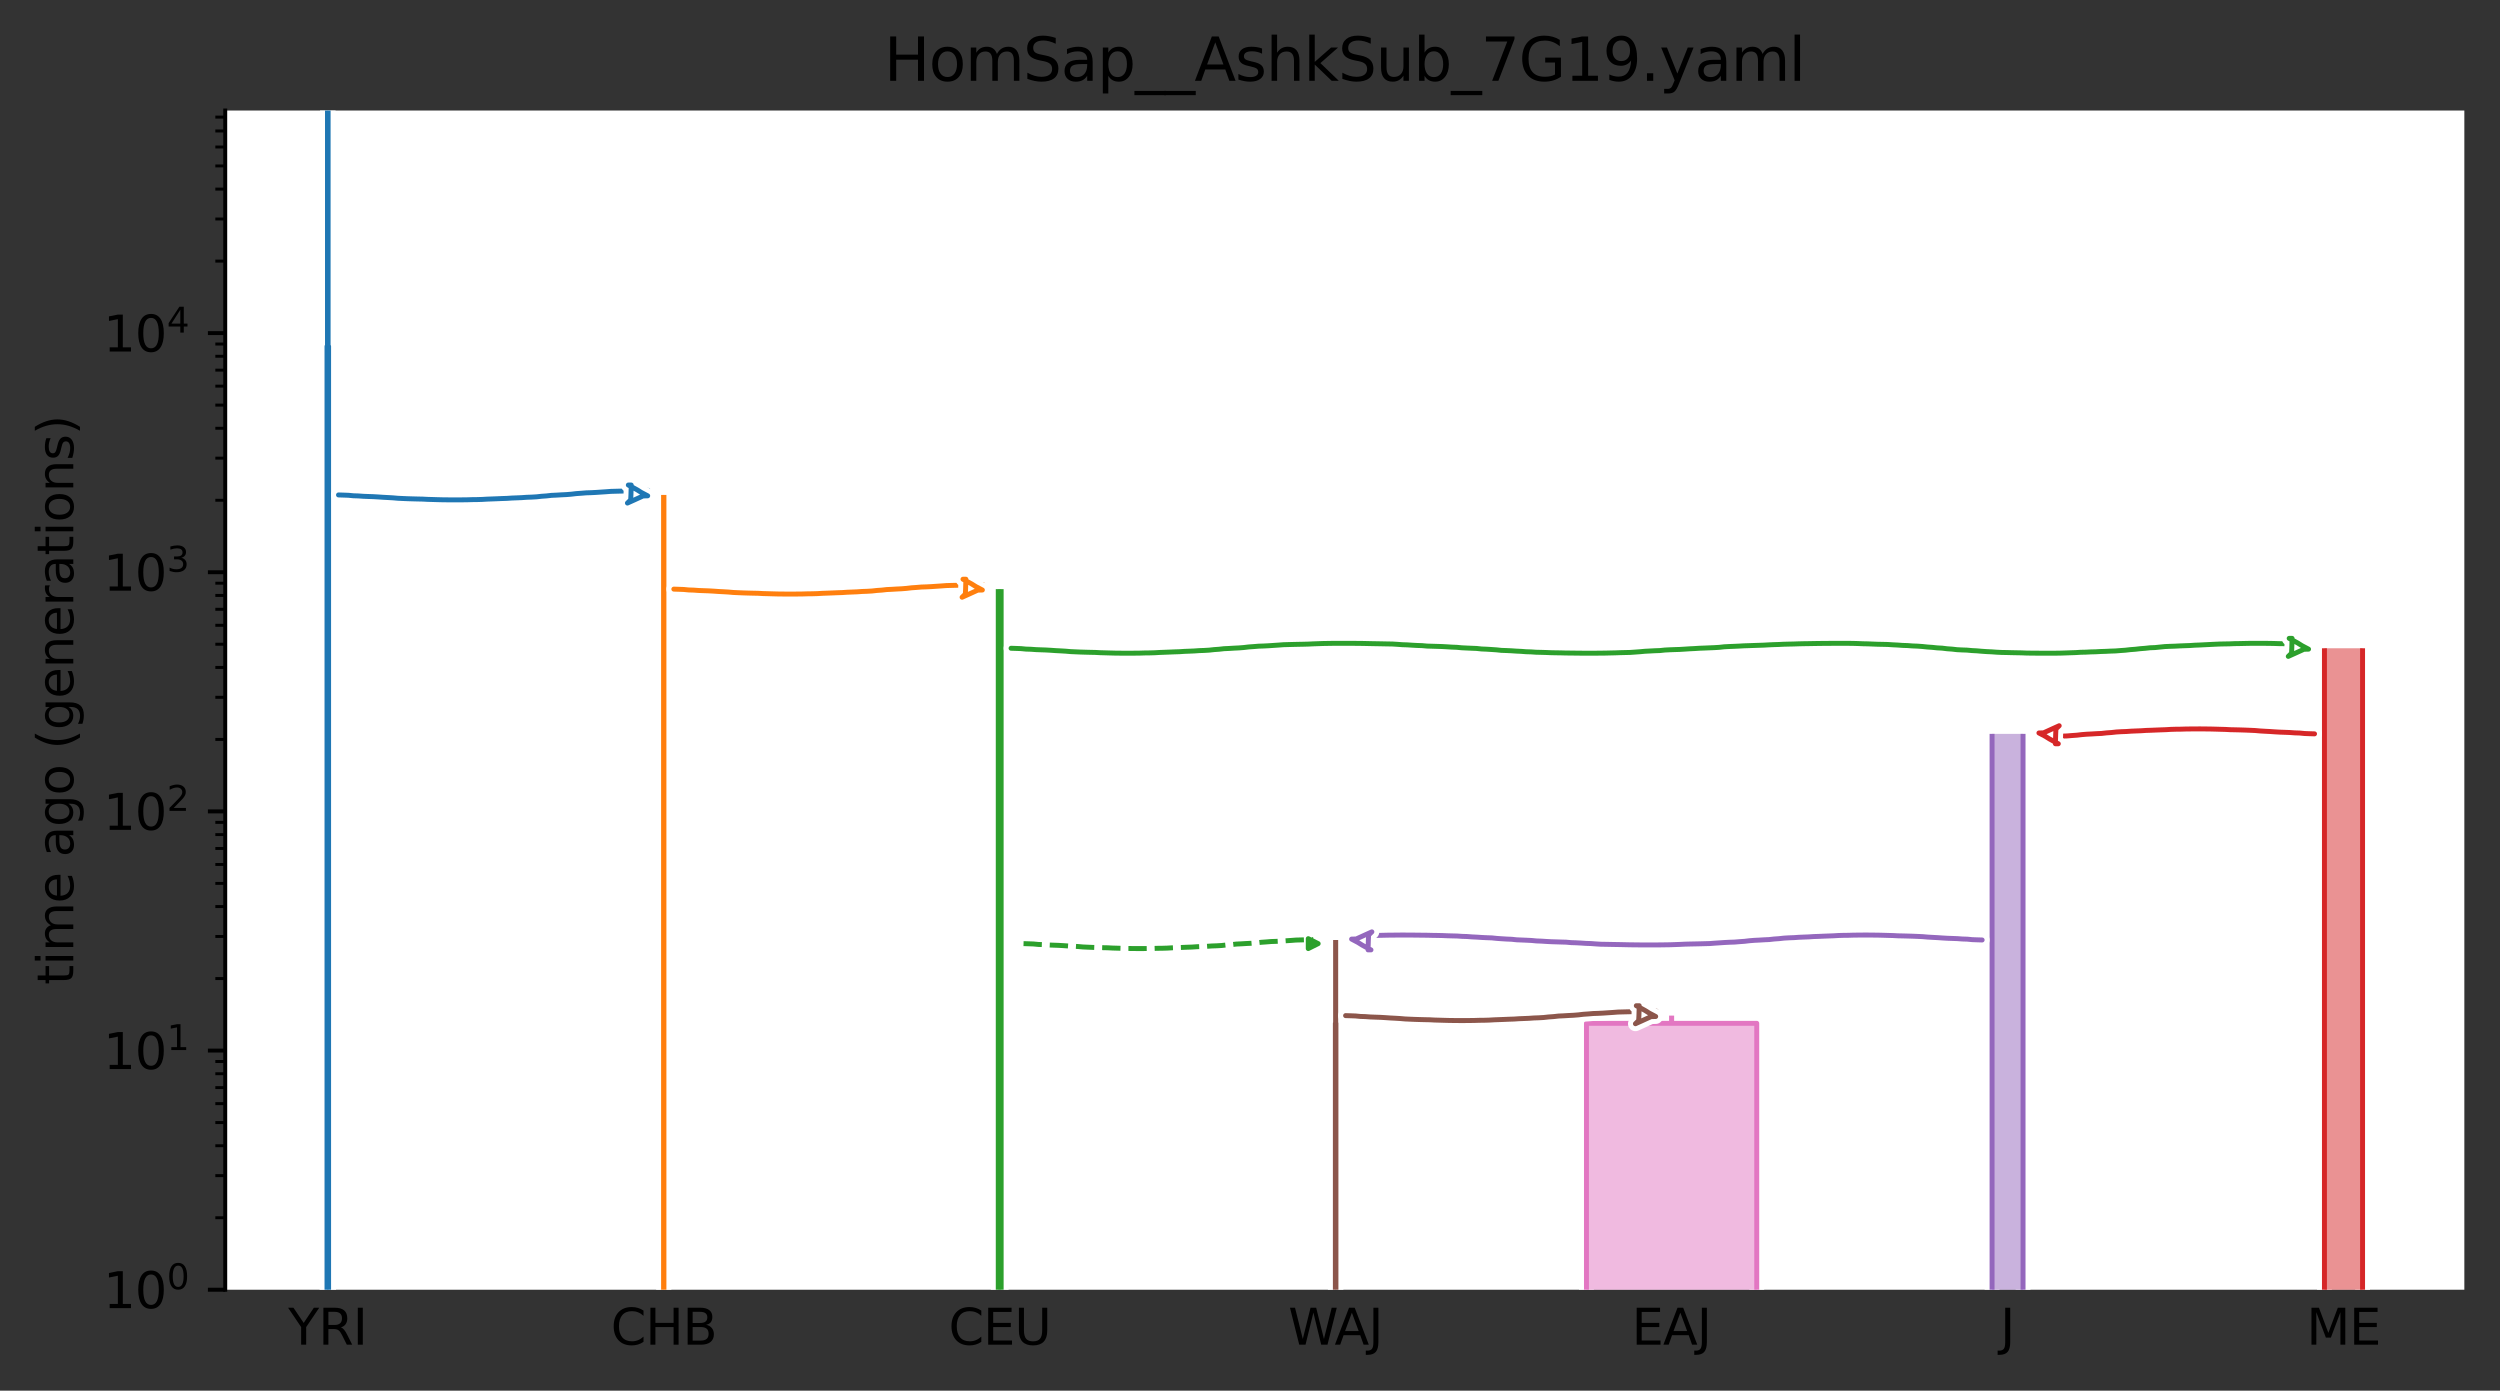 <?xml version="1.0" encoding="utf-8" standalone="no"?>
<!DOCTYPE svg PUBLIC "-//W3C//DTD SVG 1.1//EN"
  "http://www.w3.org/Graphics/SVG/1.1/DTD/svg11.dtd">
<svg xmlns:xlink="http://www.w3.org/1999/xlink" width="504.8pt" height="280.8pt" viewBox="0 0 504.8 280.8" xmlns="http://www.w3.org/2000/svg" version="1.1">
 <rect x="0" y="0" width="504.8" height="280.8" fill="#333333" stroke="none"/>
 <defs>
  <style type="text/css">*{stroke-linejoin: round; stroke-linecap: butt}</style>
 </defs>
 <g id="figure_1">
  <g id="patch_1">
   <path d="M 0 280.8 
L 504.8 280.8 
L 504.8 0 
L 0 0 
L 0 280.8 
z
" style="fill: none"/>
  </g>
  <g id="axes_1">
   <g id="patch_2">
    <path d="M 45.478 260.422 
L 497.6 260.422 
L 497.6 22.318 
L 45.478 22.318 
z
" style="fill: #ffffff"/>
   </g>
   <path d="M 206.673 190.537 
L 207.673 190.569 
L 208.673 190.606 
L 209.673 190.703 
L 210.673 190.736 
L 211.673 190.809 
L 212.673 190.848 
L 213.673 190.883 
L 214.673 190.941 
L 215.673 191.011 
L 216.673 191.063 
L 217.673 191.123 
L 218.673 191.211 
L 219.673 191.257 
L 220.673 191.299 
L 221.673 191.33 
L 222.673 191.356 
L 223.673 191.377 
L 224.673 191.431 
L 225.673 191.459 
L 226.673 191.489 
L 227.673 191.514 
L 228.673 191.526 
L 229.673 191.536 
L 230.673 191.536 
L 231.673 191.526 
L 232.673 191.514 
L 233.673 191.483 
L 234.673 191.472 
L 235.673 191.442 
L 236.673 191.382 
L 237.673 191.345 
L 238.673 191.306 
L 239.673 191.264 
L 240.673 191.231 
L 241.673 191.163 
L 242.673 191.124 
L 243.673 191.082 
L 244.673 191.011 
L 245.673 190.975 
L 246.673 190.916 
L 247.673 190.805 
L 248.673 190.735 
L 249.673 190.622 
L 250.673 190.576 
L 251.673 190.515 
L 252.673 190.466 
L 253.673 190.385 
L 254.673 190.267 
L 255.673 190.197 
L 256.673 190.113 
L 257.673 190.08 
L 258.673 190.029 
L 259.673 189.961 
L 260.673 189.894 
L 261.673 189.817 
L 262.673 189.79 
L 263.673 189.764 
L 265.164 189.741 
" clip-path="url(#p2624a0223f)" style="fill: none; stroke-dasharray: 3.7,1.6; stroke-dashoffset: 0; stroke: #2ca02c"/>
   <g id="patch_3">
    <path d="M 66.125 22.318 
L 66.125 69.939 
L 66.029 69.939 
L 66.029 281.8 
M 66.254 22.318 
L 66.254 69.939 
L 66.35 69.939 
L 66.35 281.8 
" clip-path="url(#p2624a0223f)" style="fill: none; stroke: #ffffff; stroke-width: 3; stroke-linejoin: miter"/>
    <path d="M 66.125 22.318 
L 66.125 69.939 
L 66.029 69.939 
L 66.029 281.8 
M 66.254 22.318 
L 66.254 69.939 
L 66.35 69.939 
L 66.35 281.8 
" clip-path="url(#p2624a0223f)" style="fill: none; stroke: #1f77b4; stroke-linejoin: miter"/>
    <g id="PolyCollection_1">
     <path d="M 66.254 22.318 
L 66.125 22.318 
L 66.125 69.939 
L 66.029 69.939 
L 66.029 48551.419 
L 66.35 48551.419 
L 66.35 48551.419 
L 66.35 69.939 
L 66.254 69.939 
L 66.254 22.318 
z
" clip-path="url(#p2624a0223f)" style="fill: #1f77b4; fill-opacity: 0.5"/>
    </g>
    <g id="patch_4">
     <path d="M 133.989 99.939 
L 133.989 281.8 
M 134.061 99.939 
L 134.061 281.8 
" clip-path="url(#p2624a0223f)" style="fill: none; stroke: #ffffff; stroke-width: 3; stroke-linejoin: miter"/>
     <path d="M 133.989 99.939 
L 133.989 281.8 
M 134.061 99.939 
L 134.061 281.8 
" clip-path="url(#p2624a0223f)" style="fill: none; stroke: #ff7f0e; stroke-linejoin: miter"/>
     <g id="PolyCollection_2">
      <path d="M 134.061 99.939 
L 133.989 99.939 
L 133.989 48551.419 
L 134.061 48551.419 
L 134.061 48551.419 
L 134.061 99.939 
z
" clip-path="url(#p2624a0223f)" style="fill: #ff7f0e; fill-opacity: 0.5"/>
     </g>
     <g id="patch_5">
      <path d="M 201.568 118.957 
L 201.568 281.8 
M 202.152 118.957 
L 202.152 281.8 
" clip-path="url(#p2624a0223f)" style="fill: none; stroke: #ffffff; stroke-width: 3; stroke-linejoin: miter"/>
      <path d="M 201.568 118.957 
L 201.568 281.8 
M 202.152 118.957 
L 202.152 281.8 
" clip-path="url(#p2624a0223f)" style="fill: none; stroke: #2ca02c; stroke-linejoin: miter"/>
      <g id="PolyCollection_3">
       <path d="M 202.152 118.957 
L 201.568 118.957 
L 201.568 48551.419 
L 202.152 48551.419 
L 202.152 48551.419 
L 202.152 118.957 
z
" clip-path="url(#p2624a0223f)" style="fill: #2ca02c; fill-opacity: 0.5"/>
      </g>
      <g id="patch_6">
       <path d="M 469.352 130.898 
L 469.352 281.8 
M 477.049 130.898 
L 477.049 281.8 
" clip-path="url(#p2624a0223f)" style="fill: none; stroke: #ffffff; stroke-width: 3; stroke-linejoin: miter"/>
       <path d="M 469.352 130.898 
L 469.352 281.8 
M 477.049 130.898 
L 477.049 281.8 
" clip-path="url(#p2624a0223f)" style="fill: none; stroke: #d62728; stroke-linejoin: miter"/>
       <g id="PolyCollection_4">
        <path d="M 477.049 130.898 
L 469.352 130.898 
L 469.352 48551.419 
L 477.049 48551.419 
L 477.049 48551.419 
L 477.049 130.898 
z
" clip-path="url(#p2624a0223f)" style="fill: #d62728; fill-opacity: 0.5"/>
       </g>
       <g id="patch_7">
        <path d="M 402.237 148.18 
L 402.237 281.8 
M 408.494 148.18 
L 408.494 281.8 
" clip-path="url(#p2624a0223f)" style="fill: none; stroke: #ffffff; stroke-width: 3; stroke-linejoin: miter"/>
        <path d="M 402.237 148.18 
L 402.237 281.8 
M 408.494 148.18 
L 408.494 281.8 
" clip-path="url(#p2624a0223f)" style="fill: none; stroke: #9467bd; stroke-linejoin: miter"/>
        <g id="PolyCollection_5">
         <path d="M 408.494 148.18 
L 402.237 148.18 
L 402.237 48551.419 
L 408.494 48551.419 
L 408.494 48551.419 
L 408.494 148.18 
z
" clip-path="url(#p2624a0223f)" style="fill: #9467bd; fill-opacity: 0.5"/>
        </g>
        <g id="patch_8">
         <path d="M 269.685 189.801 
L 269.685 206.628 
L 269.637 206.628 
L 269.637 281.8 
M 269.705 189.801 
L 269.705 206.628 
L 269.753 206.628 
L 269.753 281.8 
" clip-path="url(#p2624a0223f)" style="fill: none; stroke: #ffffff; stroke-width: 3; stroke-linejoin: miter"/>
         <path d="M 269.685 189.801 
L 269.685 206.628 
L 269.637 206.628 
L 269.637 281.8 
M 269.705 189.801 
L 269.705 206.628 
L 269.753 206.628 
L 269.753 281.8 
" clip-path="url(#p2624a0223f)" style="fill: none; stroke: #8c564b; stroke-linejoin: miter"/>
         <g id="PolyCollection_6">
          <path d="M 269.705 189.801 
L 269.685 189.801 
L 269.685 206.628 
L 269.637 206.628 
L 269.637 48551.419 
L 269.753 48551.419 
L 269.753 48551.419 
L 269.753 206.628 
L 269.705 206.628 
L 269.705 189.801 
z
" clip-path="url(#p2624a0223f)" style="fill: #8c564b; fill-opacity: 0.5"/>
         </g>
         <g id="patch_9">
          <path d="M 337.52 205.074 
L 337.52 206.628 
L 320.339 206.628 
L 320.339 281.8 
M 337.54 205.074 
L 337.54 206.628 
L 354.721 206.628 
L 354.721 281.8 
" clip-path="url(#p2624a0223f)" style="fill: none; stroke: #ffffff; stroke-width: 3; stroke-linejoin: miter"/>
          <path d="M 337.52 205.074 
L 337.52 206.628 
L 320.339 206.628 
L 320.339 281.8 
M 337.54 205.074 
L 337.54 206.628 
L 354.721 206.628 
L 354.721 281.8 
" clip-path="url(#p2624a0223f)" style="fill: none; stroke: #e377c2; stroke-linejoin: miter"/>
          <g id="PolyCollection_7">
           <path d="M 337.54 205.074 
L 337.52 205.074 
L 337.52 206.628 
L 320.339 206.628 
L 320.339 48551.419 
L 354.721 48551.419 
L 354.721 48551.419 
L 354.721 206.628 
L 337.54 206.628 
L 337.54 205.074 
z
" clip-path="url(#p2624a0223f)" style="fill: #e377c2; fill-opacity: 0.5"/>
          </g>
          <g id="matplotlib.axis_1">
           <g id="xtick_1">
            <g id="line2d_1"/>
            <g id="text_1">
             <!-- YRI -->
             <g transform="translate(58.186 271.52)scale(0.1 -0.1)">
              <defs>
               <path id="DejaVuSans-59" d="M -13 4666 
L 666 4666 
L 1959 2747 
L 3244 4666 
L 3922 4666 
L 2272 2222 
L 2272 0 
L 1638 0 
L 1638 2222 
L -13 4666 
z
" transform="scale(0.016)"/>
               <path id="DejaVuSans-52" d="M 2841 2188 
Q 3044 2119 3236 1894 
Q 3428 1669 3622 1275 
L 4263 0 
L 3584 0 
L 2988 1197 
Q 2756 1666 2539 1819 
Q 2322 1972 1947 1972 
L 1259 1972 
L 1259 0 
L 628 0 
L 628 4666 
L 2053 4666 
Q 2853 4666 3247 4331 
Q 3641 3997 3641 3322 
Q 3641 2881 3436 2590 
Q 3231 2300 2841 2188 
z
M 1259 4147 
L 1259 2491 
L 2053 2491 
Q 2509 2491 2742 2702 
Q 2975 2913 2975 3322 
Q 2975 3731 2742 3939 
Q 2509 4147 2053 4147 
L 1259 4147 
z
" transform="scale(0.016)"/>
               <path id="DejaVuSans-49" d="M 628 4666 
L 1259 4666 
L 1259 0 
L 628 0 
L 628 4666 
z
" transform="scale(0.016)"/>
              </defs>
              <use xlink:href="#DejaVuSans-59"/>
              <use xlink:href="#DejaVuSans-52" x="61.084"/>
              <use xlink:href="#DejaVuSans-49" x="130.566"/>
             </g>
            </g>
           </g>
           <g id="xtick_2">
            <g id="line2d_2"/>
            <g id="text_2">
             <!-- CHB -->
             <g transform="translate(123.343 271.52)scale(0.1 -0.1)">
              <defs>
               <path id="DejaVuSans-43" d="M 4122 4306 
L 4122 3641 
Q 3803 3938 3442 4084 
Q 3081 4231 2675 4231 
Q 1875 4231 1450 3742 
Q 1025 3253 1025 2328 
Q 1025 1406 1450 917 
Q 1875 428 2675 428 
Q 3081 428 3442 575 
Q 3803 722 4122 1019 
L 4122 359 
Q 3791 134 3420 21 
Q 3050 -91 2638 -91 
Q 1578 -91 968 557 
Q 359 1206 359 2328 
Q 359 3453 968 4101 
Q 1578 4750 2638 4750 
Q 3056 4750 3426 4639 
Q 3797 4528 4122 4306 
z
" transform="scale(0.016)"/>
               <path id="DejaVuSans-48" d="M 628 4666 
L 1259 4666 
L 1259 2753 
L 3553 2753 
L 3553 4666 
L 4184 4666 
L 4184 0 
L 3553 0 
L 3553 2222 
L 1259 2222 
L 1259 0 
L 628 0 
L 628 4666 
z
" transform="scale(0.016)"/>
               <path id="DejaVuSans-42" d="M 1259 2228 
L 1259 519 
L 2272 519 
Q 2781 519 3026 730 
Q 3272 941 3272 1375 
Q 3272 1813 3026 2020 
Q 2781 2228 2272 2228 
L 1259 2228 
z
M 1259 4147 
L 1259 2741 
L 2194 2741 
Q 2656 2741 2882 2914 
Q 3109 3088 3109 3444 
Q 3109 3797 2882 3972 
Q 2656 4147 2194 4147 
L 1259 4147 
z
M 628 4666 
L 2241 4666 
Q 2963 4666 3353 4366 
Q 3744 4066 3744 3513 
Q 3744 3084 3544 2831 
Q 3344 2578 2956 2516 
Q 3422 2416 3680 2098 
Q 3938 1781 3938 1306 
Q 3938 681 3513 340 
Q 3088 0 2303 0 
L 628 0 
L 628 4666 
z
" transform="scale(0.016)"/>
              </defs>
              <use xlink:href="#DejaVuSans-43"/>
              <use xlink:href="#DejaVuSans-48" x="69.824"/>
              <use xlink:href="#DejaVuSans-42" x="145.02"/>
             </g>
            </g>
           </g>
           <g id="xtick_3">
            <g id="line2d_3"/>
            <g id="text_3">
             <!-- CEU -->
             <g transform="translate(191.55 271.52)scale(0.1 -0.1)">
              <defs>
               <path id="DejaVuSans-45" d="M 628 4666 
L 3578 4666 
L 3578 4134 
L 1259 4134 
L 1259 2753 
L 3481 2753 
L 3481 2222 
L 1259 2222 
L 1259 531 
L 3634 531 
L 3634 0 
L 628 0 
L 628 4666 
z
" transform="scale(0.016)"/>
               <path id="DejaVuSans-55" d="M 556 4666 
L 1191 4666 
L 1191 1831 
Q 1191 1081 1462 751 
Q 1734 422 2344 422 
Q 2950 422 3222 751 
Q 3494 1081 3494 1831 
L 3494 4666 
L 4128 4666 
L 4128 1753 
Q 4128 841 3676 375 
Q 3225 -91 2344 -91 
Q 1459 -91 1007 375 
Q 556 841 556 1753 
L 556 4666 
z
" transform="scale(0.016)"/>
              </defs>
              <use xlink:href="#DejaVuSans-43"/>
              <use xlink:href="#DejaVuSans-45" x="69.824"/>
              <use xlink:href="#DejaVuSans-55" x="133.008"/>
             </g>
            </g>
           </g>
           <g id="xtick_4">
            <g id="line2d_4"/>
            <g id="text_4">
             <!-- ME -->
             <g transform="translate(465.727 271.52)scale(0.1 -0.1)">
              <defs>
               <path id="DejaVuSans-4d" d="M 628 4666 
L 1569 4666 
L 2759 1491 
L 3956 4666 
L 4897 4666 
L 4897 0 
L 4281 0 
L 4281 4097 
L 3078 897 
L 2444 897 
L 1241 4097 
L 1241 0 
L 628 0 
L 628 4666 
z
" transform="scale(0.016)"/>
              </defs>
              <use xlink:href="#DejaVuSans-4d"/>
              <use xlink:href="#DejaVuSans-45" x="86.279"/>
             </g>
            </g>
           </g>
           <g id="xtick_5">
            <g id="line2d_5"/>
            <g id="text_5">
             <!-- J -->
             <g transform="translate(403.89 271.52)scale(0.1 -0.1)">
              <defs>
               <path id="DejaVuSans-4a" d="M 628 4666 
L 1259 4666 
L 1259 325 
Q 1259 -519 939 -900 
Q 619 -1281 -91 -1281 
L -331 -1281 
L -331 -750 
L -134 -750 
Q 284 -750 456 -515 
Q 628 -281 628 325 
L 628 4666 
z
" transform="scale(0.016)"/>
              </defs>
              <use xlink:href="#DejaVuSans-4a"/>
             </g>
            </g>
           </g>
           <g id="xtick_6">
            <g id="line2d_6"/>
            <g id="text_6">
             <!-- WAJ -->
             <g transform="translate(260.131 271.52)scale(0.1 -0.1)">
              <defs>
               <path id="DejaVuSans-57" d="M 213 4666 
L 850 4666 
L 1831 722 
L 2809 4666 
L 3519 4666 
L 4500 722 
L 5478 4666 
L 6119 4666 
L 4947 0 
L 4153 0 
L 3169 4050 
L 2175 0 
L 1381 0 
L 213 4666 
z
" transform="scale(0.016)"/>
               <path id="DejaVuSans-41" d="M 2188 4044 
L 1331 1722 
L 3047 1722 
L 2188 4044 
z
M 1831 4666 
L 2547 4666 
L 4325 0 
L 3669 0 
L 3244 1197 
L 1141 1197 
L 716 0 
L 50 0 
L 1831 4666 
z
" transform="scale(0.016)"/>
              </defs>
              <use xlink:href="#DejaVuSans-57"/>
              <use xlink:href="#DejaVuSans-41" x="93.377"/>
              <use xlink:href="#DejaVuSans-4a" x="161.785"/>
             </g>
            </g>
           </g>
           <g id="xtick_7">
            <g id="line2d_7"/>
            <g id="text_7">
             <!-- EAJ -->
             <g transform="translate(329.475 271.52)scale(0.1 -0.1)">
              <use xlink:href="#DejaVuSans-45"/>
              <use xlink:href="#DejaVuSans-41" x="63.184"/>
              <use xlink:href="#DejaVuSans-4a" x="131.592"/>
             </g>
            </g>
           </g>
          </g>
          <g id="matplotlib.axis_2">
           <g id="ytick_1">
            <g id="line2d_8">
             <defs>
              <path id="ma321046a52" d="M 0 0 
L -3.5 0 
" style="stroke: #000000; stroke-width: 0.8"/>
             </defs>
             <g>
              <use xlink:href="#ma321046a52" x="45.478" y="260.422" style="stroke: #000000; stroke-width: 0.8"/>
             </g>
            </g>
            <g id="text_8">
             <!-- $\mathdefault{10^{0}}$ -->
             <g transform="translate(20.878 264.221)scale(0.1 -0.1)">
              <defs>
               <path id="DejaVuSans-31" d="M 794 531 
L 1825 531 
L 1825 4091 
L 703 3866 
L 703 4441 
L 1819 4666 
L 2450 4666 
L 2450 531 
L 3481 531 
L 3481 0 
L 794 0 
L 794 531 
z
" transform="scale(0.016)"/>
               <path id="DejaVuSans-30" d="M 2034 4250 
Q 1547 4250 1301 3770 
Q 1056 3291 1056 2328 
Q 1056 1369 1301 889 
Q 1547 409 2034 409 
Q 2525 409 2770 889 
Q 3016 1369 3016 2328 
Q 3016 3291 2770 3770 
Q 2525 4250 2034 4250 
z
M 2034 4750 
Q 2819 4750 3233 4129 
Q 3647 3509 3647 2328 
Q 3647 1150 3233 529 
Q 2819 -91 2034 -91 
Q 1250 -91 836 529 
Q 422 1150 422 2328 
Q 422 3509 836 4129 
Q 1250 4750 2034 4750 
z
" transform="scale(0.016)"/>
              </defs>
              <use xlink:href="#DejaVuSans-31" transform="translate(0 0.766)"/>
              <use xlink:href="#DejaVuSans-30" transform="translate(63.623 0.766)"/>
              <use xlink:href="#DejaVuSans-30" transform="translate(128.203 39.047)scale(0.7)"/>
             </g>
            </g>
           </g>
           <g id="ytick_2">
            <g id="line2d_9">
             <g>
              <use xlink:href="#ma321046a52" x="45.478" y="212.131" style="stroke: #000000; stroke-width: 0.8"/>
             </g>
            </g>
            <g id="text_9">
             <!-- $\mathdefault{10^{1}}$ -->
             <g transform="translate(20.878 215.93)scale(0.1 -0.1)">
              <use xlink:href="#DejaVuSans-31" transform="translate(0 0.684)"/>
              <use xlink:href="#DejaVuSans-30" transform="translate(63.623 0.684)"/>
              <use xlink:href="#DejaVuSans-31" transform="translate(128.203 38.966)scale(0.7)"/>
             </g>
            </g>
           </g>
           <g id="ytick_3">
            <g id="line2d_10">
             <g>
              <use xlink:href="#ma321046a52" x="45.478" y="163.84" style="stroke: #000000; stroke-width: 0.8"/>
             </g>
            </g>
            <g id="text_10">
             <!-- $\mathdefault{10^{2}}$ -->
             <g transform="translate(20.878 167.639)scale(0.1 -0.1)">
              <defs>
               <path id="DejaVuSans-32" d="M 1228 531 
L 3431 531 
L 3431 0 
L 469 0 
L 469 531 
Q 828 903 1448 1529 
Q 2069 2156 2228 2338 
Q 2531 2678 2651 2914 
Q 2772 3150 2772 3378 
Q 2772 3750 2511 3984 
Q 2250 4219 1831 4219 
Q 1534 4219 1204 4116 
Q 875 4013 500 3803 
L 500 4441 
Q 881 4594 1212 4672 
Q 1544 4750 1819 4750 
Q 2544 4750 2975 4387 
Q 3406 4025 3406 3419 
Q 3406 3131 3298 2873 
Q 3191 2616 2906 2266 
Q 2828 2175 2409 1742 
Q 1991 1309 1228 531 
z
" transform="scale(0.016)"/>
              </defs>
              <use xlink:href="#DejaVuSans-31" transform="translate(0 0.766)"/>
              <use xlink:href="#DejaVuSans-30" transform="translate(63.623 0.766)"/>
              <use xlink:href="#DejaVuSans-32" transform="translate(128.203 39.047)scale(0.7)"/>
             </g>
            </g>
           </g>
           <g id="ytick_4">
            <g id="line2d_11">
             <g>
              <use xlink:href="#ma321046a52" x="45.478" y="115.549" style="stroke: #000000; stroke-width: 0.8"/>
             </g>
            </g>
            <g id="text_11">
             <!-- $\mathdefault{10^{3}}$ -->
             <g transform="translate(20.878 119.348)scale(0.1 -0.1)">
              <defs>
               <path id="DejaVuSans-33" d="M 2597 2516 
Q 3050 2419 3304 2112 
Q 3559 1806 3559 1356 
Q 3559 666 3084 287 
Q 2609 -91 1734 -91 
Q 1441 -91 1130 -33 
Q 819 25 488 141 
L 488 750 
Q 750 597 1062 519 
Q 1375 441 1716 441 
Q 2309 441 2620 675 
Q 2931 909 2931 1356 
Q 2931 1769 2642 2001 
Q 2353 2234 1838 2234 
L 1294 2234 
L 1294 2753 
L 1863 2753 
Q 2328 2753 2575 2939 
Q 2822 3125 2822 3475 
Q 2822 3834 2567 4026 
Q 2313 4219 1838 4219 
Q 1578 4219 1281 4162 
Q 984 4106 628 3988 
L 628 4550 
Q 988 4650 1302 4700 
Q 1616 4750 1894 4750 
Q 2613 4750 3031 4423 
Q 3450 4097 3450 3541 
Q 3450 3153 3228 2886 
Q 3006 2619 2597 2516 
z
" transform="scale(0.016)"/>
              </defs>
              <use xlink:href="#DejaVuSans-31" transform="translate(0 0.766)"/>
              <use xlink:href="#DejaVuSans-30" transform="translate(63.623 0.766)"/>
              <use xlink:href="#DejaVuSans-33" transform="translate(128.203 39.047)scale(0.7)"/>
             </g>
            </g>
           </g>
           <g id="ytick_5">
            <g id="line2d_12">
             <g>
              <use xlink:href="#ma321046a52" x="45.478" y="67.258" style="stroke: #000000; stroke-width: 0.8"/>
             </g>
            </g>
            <g id="text_12">
             <!-- $\mathdefault{10^{4}}$ -->
             <g transform="translate(20.878 71.057)scale(0.1 -0.1)">
              <defs>
               <path id="DejaVuSans-34" d="M 2419 4116 
L 825 1625 
L 2419 1625 
L 2419 4116 
z
M 2253 4666 
L 3047 4666 
L 3047 1625 
L 3713 1625 
L 3713 1100 
L 3047 1100 
L 3047 0 
L 2419 0 
L 2419 1100 
L 313 1100 
L 313 1709 
L 2253 4666 
z
" transform="scale(0.016)"/>
              </defs>
              <use xlink:href="#DejaVuSans-31" transform="translate(0 0.684)"/>
              <use xlink:href="#DejaVuSans-30" transform="translate(63.623 0.684)"/>
              <use xlink:href="#DejaVuSans-34" transform="translate(128.203 38.966)scale(0.7)"/>
             </g>
            </g>
           </g>
           <g id="ytick_6">
            <g id="line2d_13">
             <defs>
              <path id="m1cf31e0f03" d="M 0 0 
L -2 0 
" style="stroke: #000000; stroke-width: 0.6"/>
             </defs>
             <g>
              <use xlink:href="#m1cf31e0f03" x="45.478" y="245.885" style="stroke: #000000; stroke-width: 0.6"/>
             </g>
            </g>
           </g>
           <g id="ytick_7">
            <g id="line2d_14">
             <g>
              <use xlink:href="#m1cf31e0f03" x="45.478" y="237.381" style="stroke: #000000; stroke-width: 0.6"/>
             </g>
            </g>
           </g>
           <g id="ytick_8">
            <g id="line2d_15">
             <g>
              <use xlink:href="#m1cf31e0f03" x="45.478" y="231.348" style="stroke: #000000; stroke-width: 0.6"/>
             </g>
            </g>
           </g>
           <g id="ytick_9">
            <g id="line2d_16">
             <g>
              <use xlink:href="#m1cf31e0f03" x="45.478" y="226.668" style="stroke: #000000; stroke-width: 0.6"/>
             </g>
            </g>
           </g>
           <g id="ytick_10">
            <g id="line2d_17">
             <g>
              <use xlink:href="#m1cf31e0f03" x="45.478" y="222.844" style="stroke: #000000; stroke-width: 0.6"/>
             </g>
            </g>
           </g>
           <g id="ytick_11">
            <g id="line2d_18">
             <g>
              <use xlink:href="#m1cf31e0f03" x="45.478" y="219.611" style="stroke: #000000; stroke-width: 0.6"/>
             </g>
            </g>
           </g>
           <g id="ytick_12">
            <g id="line2d_19">
             <g>
              <use xlink:href="#m1cf31e0f03" x="45.478" y="216.811" style="stroke: #000000; stroke-width: 0.6"/>
             </g>
            </g>
           </g>
           <g id="ytick_13">
            <g id="line2d_20">
             <g>
              <use xlink:href="#m1cf31e0f03" x="45.478" y="214.341" style="stroke: #000000; stroke-width: 0.6"/>
             </g>
            </g>
           </g>
           <g id="ytick_14">
            <g id="line2d_21">
             <g>
              <use xlink:href="#m1cf31e0f03" x="45.478" y="197.594" style="stroke: #000000; stroke-width: 0.6"/>
             </g>
            </g>
           </g>
           <g id="ytick_15">
            <g id="line2d_22">
             <g>
              <use xlink:href="#m1cf31e0f03" x="45.478" y="189.09" style="stroke: #000000; stroke-width: 0.6"/>
             </g>
            </g>
           </g>
           <g id="ytick_16">
            <g id="line2d_23">
             <g>
              <use xlink:href="#m1cf31e0f03" x="45.478" y="183.057" style="stroke: #000000; stroke-width: 0.6"/>
             </g>
            </g>
           </g>
           <g id="ytick_17">
            <g id="line2d_24">
             <g>
              <use xlink:href="#m1cf31e0f03" x="45.478" y="178.377" style="stroke: #000000; stroke-width: 0.6"/>
             </g>
            </g>
           </g>
           <g id="ytick_18">
            <g id="line2d_25">
             <g>
              <use xlink:href="#m1cf31e0f03" x="45.478" y="174.553" style="stroke: #000000; stroke-width: 0.6"/>
             </g>
            </g>
           </g>
           <g id="ytick_19">
            <g id="line2d_26">
             <g>
              <use xlink:href="#m1cf31e0f03" x="45.478" y="171.32" style="stroke: #000000; stroke-width: 0.6"/>
             </g>
            </g>
           </g>
           <g id="ytick_20">
            <g id="line2d_27">
             <g>
              <use xlink:href="#m1cf31e0f03" x="45.478" y="168.52" style="stroke: #000000; stroke-width: 0.6"/>
             </g>
            </g>
           </g>
           <g id="ytick_21">
            <g id="line2d_28">
             <g>
              <use xlink:href="#m1cf31e0f03" x="45.478" y="166.05" style="stroke: #000000; stroke-width: 0.6"/>
             </g>
            </g>
           </g>
           <g id="ytick_22">
            <g id="line2d_29">
             <g>
              <use xlink:href="#m1cf31e0f03" x="45.478" y="149.303" style="stroke: #000000; stroke-width: 0.6"/>
             </g>
            </g>
           </g>
           <g id="ytick_23">
            <g id="line2d_30">
             <g>
              <use xlink:href="#m1cf31e0f03" x="45.478" y="140.799" style="stroke: #000000; stroke-width: 0.6"/>
             </g>
            </g>
           </g>
           <g id="ytick_24">
            <g id="line2d_31">
             <g>
              <use xlink:href="#m1cf31e0f03" x="45.478" y="134.766" style="stroke: #000000; stroke-width: 0.6"/>
             </g>
            </g>
           </g>
           <g id="ytick_25">
            <g id="line2d_32">
             <g>
              <use xlink:href="#m1cf31e0f03" x="45.478" y="130.086" style="stroke: #000000; stroke-width: 0.6"/>
             </g>
            </g>
           </g>
           <g id="ytick_26">
            <g id="line2d_33">
             <g>
              <use xlink:href="#m1cf31e0f03" x="45.478" y="126.262" style="stroke: #000000; stroke-width: 0.6"/>
             </g>
            </g>
           </g>
           <g id="ytick_27">
            <g id="line2d_34">
             <g>
              <use xlink:href="#m1cf31e0f03" x="45.478" y="123.029" style="stroke: #000000; stroke-width: 0.6"/>
             </g>
            </g>
           </g>
           <g id="ytick_28">
            <g id="line2d_35">
             <g>
              <use xlink:href="#m1cf31e0f03" x="45.478" y="120.229" style="stroke: #000000; stroke-width: 0.6"/>
             </g>
            </g>
           </g>
           <g id="ytick_29">
            <g id="line2d_36">
             <g>
              <use xlink:href="#m1cf31e0f03" x="45.478" y="117.759" style="stroke: #000000; stroke-width: 0.6"/>
             </g>
            </g>
           </g>
           <g id="ytick_30">
            <g id="line2d_37">
             <g>
              <use xlink:href="#m1cf31e0f03" x="45.478" y="101.012" style="stroke: #000000; stroke-width: 0.6"/>
             </g>
            </g>
           </g>
           <g id="ytick_31">
            <g id="line2d_38">
             <g>
              <use xlink:href="#m1cf31e0f03" x="45.478" y="92.508" style="stroke: #000000; stroke-width: 0.6"/>
             </g>
            </g>
           </g>
           <g id="ytick_32">
            <g id="line2d_39">
             <g>
              <use xlink:href="#m1cf31e0f03" x="45.478" y="86.475" style="stroke: #000000; stroke-width: 0.6"/>
             </g>
            </g>
           </g>
           <g id="ytick_33">
            <g id="line2d_40">
             <g>
              <use xlink:href="#m1cf31e0f03" x="45.478" y="81.795" style="stroke: #000000; stroke-width: 0.6"/>
             </g>
            </g>
           </g>
           <g id="ytick_34">
            <g id="line2d_41">
             <g>
              <use xlink:href="#m1cf31e0f03" x="45.478" y="77.971" style="stroke: #000000; stroke-width: 0.6"/>
             </g>
            </g>
           </g>
           <g id="ytick_35">
            <g id="line2d_42">
             <g>
              <use xlink:href="#m1cf31e0f03" x="45.478" y="74.738" style="stroke: #000000; stroke-width: 0.6"/>
             </g>
            </g>
           </g>
           <g id="ytick_36">
            <g id="line2d_43">
             <g>
              <use xlink:href="#m1cf31e0f03" x="45.478" y="71.938" style="stroke: #000000; stroke-width: 0.6"/>
             </g>
            </g>
           </g>
           <g id="ytick_37">
            <g id="line2d_44">
             <g>
              <use xlink:href="#m1cf31e0f03" x="45.478" y="69.468" style="stroke: #000000; stroke-width: 0.6"/>
             </g>
            </g>
           </g>
           <g id="ytick_38">
            <g id="line2d_45">
             <g>
              <use xlink:href="#m1cf31e0f03" x="45.478" y="52.721" style="stroke: #000000; stroke-width: 0.6"/>
             </g>
            </g>
           </g>
           <g id="ytick_39">
            <g id="line2d_46">
             <g>
              <use xlink:href="#m1cf31e0f03" x="45.478" y="44.217" style="stroke: #000000; stroke-width: 0.6"/>
             </g>
            </g>
           </g>
           <g id="ytick_40">
            <g id="line2d_47">
             <g>
              <use xlink:href="#m1cf31e0f03" x="45.478" y="38.184" style="stroke: #000000; stroke-width: 0.6"/>
             </g>
            </g>
           </g>
           <g id="ytick_41">
            <g id="line2d_48">
             <g>
              <use xlink:href="#m1cf31e0f03" x="45.478" y="33.504" style="stroke: #000000; stroke-width: 0.6"/>
             </g>
            </g>
           </g>
           <g id="ytick_42">
            <g id="line2d_49">
             <g>
              <use xlink:href="#m1cf31e0f03" x="45.478" y="29.68" style="stroke: #000000; stroke-width: 0.6"/>
             </g>
            </g>
           </g>
           <g id="ytick_43">
            <g id="line2d_50">
             <g>
              <use xlink:href="#m1cf31e0f03" x="45.478" y="26.447" style="stroke: #000000; stroke-width: 0.6"/>
             </g>
            </g>
           </g>
           <g id="ytick_44">
            <g id="line2d_51">
             <g>
              <use xlink:href="#m1cf31e0f03" x="45.478" y="23.647" style="stroke: #000000; stroke-width: 0.6"/>
             </g>
            </g>
           </g>
           <g id="text_13">
            <!-- time ago (generations) -->
            <g transform="translate(14.798 198.841)rotate(-90)scale(0.1 -0.1)">
             <defs>
              <path id="DejaVuSans-74" d="M 1172 4494 
L 1172 3500 
L 2356 3500 
L 2356 3053 
L 1172 3053 
L 1172 1153 
Q 1172 725 1289 603 
Q 1406 481 1766 481 
L 2356 481 
L 2356 0 
L 1766 0 
Q 1100 0 847 248 
Q 594 497 594 1153 
L 594 3053 
L 172 3053 
L 172 3500 
L 594 3500 
L 594 4494 
L 1172 4494 
z
" transform="scale(0.016)"/>
              <path id="DejaVuSans-69" d="M 603 3500 
L 1178 3500 
L 1178 0 
L 603 0 
L 603 3500 
z
M 603 4863 
L 1178 4863 
L 1178 4134 
L 603 4134 
L 603 4863 
z
" transform="scale(0.016)"/>
              <path id="DejaVuSans-6d" d="M 3328 2828 
Q 3544 3216 3844 3400 
Q 4144 3584 4550 3584 
Q 5097 3584 5394 3201 
Q 5691 2819 5691 2113 
L 5691 0 
L 5113 0 
L 5113 2094 
Q 5113 2597 4934 2840 
Q 4756 3084 4391 3084 
Q 3944 3084 3684 2787 
Q 3425 2491 3425 1978 
L 3425 0 
L 2847 0 
L 2847 2094 
Q 2847 2600 2669 2842 
Q 2491 3084 2119 3084 
Q 1678 3084 1418 2786 
Q 1159 2488 1159 1978 
L 1159 0 
L 581 0 
L 581 3500 
L 1159 3500 
L 1159 2956 
Q 1356 3278 1631 3431 
Q 1906 3584 2284 3584 
Q 2666 3584 2933 3390 
Q 3200 3197 3328 2828 
z
" transform="scale(0.016)"/>
              <path id="DejaVuSans-65" d="M 3597 1894 
L 3597 1613 
L 953 1613 
Q 991 1019 1311 708 
Q 1631 397 2203 397 
Q 2534 397 2845 478 
Q 3156 559 3463 722 
L 3463 178 
Q 3153 47 2828 -22 
Q 2503 -91 2169 -91 
Q 1331 -91 842 396 
Q 353 884 353 1716 
Q 353 2575 817 3079 
Q 1281 3584 2069 3584 
Q 2775 3584 3186 3129 
Q 3597 2675 3597 1894 
z
M 3022 2063 
Q 3016 2534 2758 2815 
Q 2500 3097 2075 3097 
Q 1594 3097 1305 2825 
Q 1016 2553 972 2059 
L 3022 2063 
z
" transform="scale(0.016)"/>
              <path id="DejaVuSans-20" transform="scale(0.016)"/>
              <path id="DejaVuSans-61" d="M 2194 1759 
Q 1497 1759 1228 1600 
Q 959 1441 959 1056 
Q 959 750 1161 570 
Q 1363 391 1709 391 
Q 2188 391 2477 730 
Q 2766 1069 2766 1631 
L 2766 1759 
L 2194 1759 
z
M 3341 1997 
L 3341 0 
L 2766 0 
L 2766 531 
Q 2569 213 2275 61 
Q 1981 -91 1556 -91 
Q 1019 -91 701 211 
Q 384 513 384 1019 
Q 384 1609 779 1909 
Q 1175 2209 1959 2209 
L 2766 2209 
L 2766 2266 
Q 2766 2663 2505 2880 
Q 2244 3097 1772 3097 
Q 1472 3097 1187 3025 
Q 903 2953 641 2809 
L 641 3341 
Q 956 3463 1253 3523 
Q 1550 3584 1831 3584 
Q 2591 3584 2966 3190 
Q 3341 2797 3341 1997 
z
" transform="scale(0.016)"/>
              <path id="DejaVuSans-67" d="M 2906 1791 
Q 2906 2416 2648 2759 
Q 2391 3103 1925 3103 
Q 1463 3103 1205 2759 
Q 947 2416 947 1791 
Q 947 1169 1205 825 
Q 1463 481 1925 481 
Q 2391 481 2648 825 
Q 2906 1169 2906 1791 
z
M 3481 434 
Q 3481 -459 3084 -895 
Q 2688 -1331 1869 -1331 
Q 1566 -1331 1297 -1286 
Q 1028 -1241 775 -1147 
L 775 -588 
Q 1028 -725 1275 -790 
Q 1522 -856 1778 -856 
Q 2344 -856 2625 -561 
Q 2906 -266 2906 331 
L 2906 616 
Q 2728 306 2450 153 
Q 2172 0 1784 0 
Q 1141 0 747 490 
Q 353 981 353 1791 
Q 353 2603 747 3093 
Q 1141 3584 1784 3584 
Q 2172 3584 2450 3431 
Q 2728 3278 2906 2969 
L 2906 3500 
L 3481 3500 
L 3481 434 
z
" transform="scale(0.016)"/>
              <path id="DejaVuSans-6f" d="M 1959 3097 
Q 1497 3097 1228 2736 
Q 959 2375 959 1747 
Q 959 1119 1226 758 
Q 1494 397 1959 397 
Q 2419 397 2687 759 
Q 2956 1122 2956 1747 
Q 2956 2369 2687 2733 
Q 2419 3097 1959 3097 
z
M 1959 3584 
Q 2709 3584 3137 3096 
Q 3566 2609 3566 1747 
Q 3566 888 3137 398 
Q 2709 -91 1959 -91 
Q 1206 -91 779 398 
Q 353 888 353 1747 
Q 353 2609 779 3096 
Q 1206 3584 1959 3584 
z
" transform="scale(0.016)"/>
              <path id="DejaVuSans-28" d="M 1984 4856 
Q 1566 4138 1362 3434 
Q 1159 2731 1159 2009 
Q 1159 1288 1364 580 
Q 1569 -128 1984 -844 
L 1484 -844 
Q 1016 -109 783 600 
Q 550 1309 550 2009 
Q 550 2706 781 3412 
Q 1013 4119 1484 4856 
L 1984 4856 
z
" transform="scale(0.016)"/>
              <path id="DejaVuSans-6e" d="M 3513 2113 
L 3513 0 
L 2938 0 
L 2938 2094 
Q 2938 2591 2744 2837 
Q 2550 3084 2163 3084 
Q 1697 3084 1428 2787 
Q 1159 2491 1159 1978 
L 1159 0 
L 581 0 
L 581 3500 
L 1159 3500 
L 1159 2956 
Q 1366 3272 1645 3428 
Q 1925 3584 2291 3584 
Q 2894 3584 3203 3211 
Q 3513 2838 3513 2113 
z
" transform="scale(0.016)"/>
              <path id="DejaVuSans-72" d="M 2631 2963 
Q 2534 3019 2420 3045 
Q 2306 3072 2169 3072 
Q 1681 3072 1420 2755 
Q 1159 2438 1159 1844 
L 1159 0 
L 581 0 
L 581 3500 
L 1159 3500 
L 1159 2956 
Q 1341 3275 1631 3429 
Q 1922 3584 2338 3584 
Q 2397 3584 2469 3576 
Q 2541 3569 2628 3553 
L 2631 2963 
z
" transform="scale(0.016)"/>
              <path id="DejaVuSans-73" d="M 2834 3397 
L 2834 2853 
Q 2591 2978 2328 3040 
Q 2066 3103 1784 3103 
Q 1356 3103 1142 2972 
Q 928 2841 928 2578 
Q 928 2378 1081 2264 
Q 1234 2150 1697 2047 
L 1894 2003 
Q 2506 1872 2764 1633 
Q 3022 1394 3022 966 
Q 3022 478 2636 193 
Q 2250 -91 1575 -91 
Q 1294 -91 989 -36 
Q 684 19 347 128 
L 347 722 
Q 666 556 975 473 
Q 1284 391 1588 391 
Q 1994 391 2212 530 
Q 2431 669 2431 922 
Q 2431 1156 2273 1281 
Q 2116 1406 1581 1522 
L 1381 1569 
Q 847 1681 609 1914 
Q 372 2147 372 2553 
Q 372 3047 722 3315 
Q 1072 3584 1716 3584 
Q 2034 3584 2315 3537 
Q 2597 3491 2834 3397 
z
" transform="scale(0.016)"/>
              <path id="DejaVuSans-29" d="M 513 4856 
L 1013 4856 
Q 1481 4119 1714 3412 
Q 1947 2706 1947 2009 
Q 1947 1309 1714 600 
Q 1481 -109 1013 -844 
L 513 -844 
Q 928 -128 1133 580 
Q 1338 1288 1338 2009 
Q 1338 2731 1133 3434 
Q 928 4138 513 4856 
z
" transform="scale(0.016)"/>
             </defs>
             <use xlink:href="#DejaVuSans-74"/>
             <use xlink:href="#DejaVuSans-69" x="39.209"/>
             <use xlink:href="#DejaVuSans-6d" x="66.992"/>
             <use xlink:href="#DejaVuSans-65" x="164.404"/>
             <use xlink:href="#DejaVuSans-20" x="225.928"/>
             <use xlink:href="#DejaVuSans-61" x="257.715"/>
             <use xlink:href="#DejaVuSans-67" x="318.994"/>
             <use xlink:href="#DejaVuSans-6f" x="382.471"/>
             <use xlink:href="#DejaVuSans-20" x="443.652"/>
             <use xlink:href="#DejaVuSans-28" x="475.439"/>
             <use xlink:href="#DejaVuSans-67" x="514.453"/>
             <use xlink:href="#DejaVuSans-65" x="577.93"/>
             <use xlink:href="#DejaVuSans-6e" x="639.453"/>
             <use xlink:href="#DejaVuSans-65" x="702.832"/>
             <use xlink:href="#DejaVuSans-72" x="764.355"/>
             <use xlink:href="#DejaVuSans-61" x="805.469"/>
             <use xlink:href="#DejaVuSans-74" x="866.748"/>
             <use xlink:href="#DejaVuSans-69" x="905.957"/>
             <use xlink:href="#DejaVuSans-6f" x="933.74"/>
             <use xlink:href="#DejaVuSans-6e" x="994.922"/>
             <use xlink:href="#DejaVuSans-73" x="1058.301"/>
             <use xlink:href="#DejaVuSans-29" x="1110.4"/>
            </g>
           </g>
          </g>
          <g id="patch_10">
           <path d="M 68.352 99.939 
L 69.352 99.97 
L 70.352 100.007 
L 71.352 100.105 
L 72.352 100.137 
L 73.352 100.211 
L 74.352 100.25 
L 75.352 100.285 
L 76.352 100.343 
L 77.352 100.413 
L 78.352 100.465 
L 79.352 100.524 
L 80.352 100.612 
L 81.352 100.659 
L 82.352 100.701 
L 83.352 100.731 
L 84.352 100.757 
L 85.352 100.779 
L 86.352 100.833 
L 87.352 100.861 
L 88.352 100.891 
L 89.352 100.916 
L 90.352 100.927 
L 91.352 100.937 
L 92.352 100.937 
L 93.352 100.928 
L 94.352 100.916 
L 95.352 100.885 
L 96.352 100.874 
L 97.352 100.844 
L 98.352 100.784 
L 99.352 100.747 
L 100.352 100.708 
L 101.352 100.665 
L 102.352 100.632 
L 103.352 100.565 
L 104.352 100.526 
L 105.352 100.483 
L 106.352 100.413 
L 107.352 100.376 
L 108.352 100.318 
L 109.352 100.207 
L 110.352 100.136 
L 111.352 100.023 
L 112.352 99.977 
L 113.352 99.916 
L 114.352 99.868 
L 115.352 99.787 
L 116.352 99.668 
L 117.352 99.598 
L 118.352 99.515 
L 119.352 99.482 
L 120.352 99.43 
L 121.352 99.362 
L 122.352 99.296 
L 123.352 99.219 
L 124.352 99.192 
L 125.352 99.165 
L 126.352 99.143 
L 127.352 99.123 
L 128.352 99.097 
L 129.352 99.047 
L 130.872 99.012 
" clip-path="url(#p2624a0223f)" style="fill: none; stroke: #ffffff; stroke-width: 3; stroke-linecap: round"/>
           <path d="M 68.352 99.939 
L 69.352 99.97 
L 70.352 100.007 
L 71.352 100.105 
L 72.352 100.137 
L 73.352 100.211 
L 74.352 100.25 
L 75.352 100.285 
L 76.352 100.343 
L 77.352 100.413 
L 78.352 100.465 
L 79.352 100.524 
L 80.352 100.612 
L 81.352 100.659 
L 82.352 100.701 
L 83.352 100.731 
L 84.352 100.757 
L 85.352 100.779 
L 86.352 100.833 
L 87.352 100.861 
L 88.352 100.891 
L 89.352 100.916 
L 90.352 100.927 
L 91.352 100.937 
L 92.352 100.937 
L 93.352 100.928 
L 94.352 100.916 
L 95.352 100.885 
L 96.352 100.874 
L 97.352 100.844 
L 98.352 100.784 
L 99.352 100.747 
L 100.352 100.708 
L 101.352 100.665 
L 102.352 100.632 
L 103.352 100.565 
L 104.352 100.526 
L 105.352 100.483 
L 106.352 100.413 
L 107.352 100.376 
L 108.352 100.318 
L 109.352 100.207 
L 110.352 100.136 
L 111.352 100.023 
L 112.352 99.977 
L 113.352 99.916 
L 114.352 99.868 
L 115.352 99.787 
L 116.352 99.668 
L 117.352 99.598 
L 118.352 99.515 
L 119.352 99.482 
L 120.352 99.43 
L 121.352 99.362 
L 122.352 99.296 
L 123.352 99.219 
L 124.352 99.192 
L 125.352 99.165 
L 126.352 99.143 
L 127.352 99.123 
L 128.352 99.097 
L 129.352 99.047 
L 130.872 99.012 
" clip-path="url(#p2624a0223f)" style="fill: none; stroke: #1f77b4; stroke-linecap: round"/>
           <path d="M 126.872 97.939 
L 127.752 98.414 
L 128.63 98.894 
L 129.481 99.429 
L 130.783 100.116 
L 129.855 100.142 
L 128.944 100.555 
L 128.034 100.971 
L 126.691 101.577 
L 127.346 100.939 
L 127.398 99.939 
L 127.457 97.939 
L 126.872 97.939 
z
" clip-path="url(#p2624a0223f)" style="fill: #ffffff; stroke: #ffffff; stroke-width: 3; stroke-linecap: round"/>
           <path d="M 126.872 97.939 
L 127.752 98.414 
L 128.63 98.894 
L 129.481 99.429 
L 130.783 100.116 
L 129.855 100.142 
L 128.944 100.555 
L 128.034 100.971 
L 126.691 101.577 
L 127.346 100.939 
L 127.398 99.939 
L 127.457 97.939 
L 126.872 97.939 
z
" clip-path="url(#p2624a0223f)" style="fill: #ffffff; stroke: #1f77b4; stroke-linecap: round"/>
           <g id="patch_11">
            <path d="M 136.059 118.957 
L 137.059 118.989 
L 138.059 119.026 
L 139.059 119.123 
L 140.059 119.156 
L 141.059 119.23 
L 142.059 119.268 
L 143.059 119.304 
L 144.059 119.361 
L 145.059 119.432 
L 146.059 119.484 
L 147.059 119.543 
L 148.059 119.631 
L 149.059 119.677 
L 150.059 119.72 
L 151.059 119.75 
L 152.059 119.776 
L 153.059 119.797 
L 154.059 119.852 
L 155.059 119.879 
L 156.059 119.909 
L 157.059 119.935 
L 158.059 119.946 
L 159.059 119.956 
L 160.059 119.956 
L 161.059 119.946 
L 162.059 119.935 
L 163.059 119.904 
L 164.059 119.892 
L 165.059 119.862 
L 166.059 119.802 
L 167.059 119.765 
L 168.059 119.726 
L 169.059 119.684 
L 170.059 119.651 
L 171.059 119.584 
L 172.059 119.544 
L 173.059 119.502 
L 174.059 119.431 
L 175.059 119.395 
L 176.059 119.336 
L 177.059 119.225 
L 178.059 119.155 
L 179.059 119.042 
L 180.059 118.996 
L 181.059 118.935 
L 182.059 118.886 
L 183.059 118.805 
L 184.059 118.687 
L 185.059 118.617 
L 186.059 118.533 
L 187.059 118.5 
L 188.059 118.449 
L 189.059 118.381 
L 190.059 118.314 
L 191.059 118.238 
L 192.059 118.21 
L 193.059 118.184 
L 194.059 118.161 
L 195.059 118.142 
L 196.059 118.115 
L 197.059 118.065 
L 198.447 118.03 
" clip-path="url(#p2624a0223f)" style="fill: none; stroke: #ffffff; stroke-width: 3; stroke-linecap: round"/>
            <path d="M 136.059 118.957 
L 137.059 118.989 
L 138.059 119.026 
L 139.059 119.123 
L 140.059 119.156 
L 141.059 119.23 
L 142.059 119.268 
L 143.059 119.304 
L 144.059 119.361 
L 145.059 119.432 
L 146.059 119.484 
L 147.059 119.543 
L 148.059 119.631 
L 149.059 119.677 
L 150.059 119.72 
L 151.059 119.75 
L 152.059 119.776 
L 153.059 119.797 
L 154.059 119.852 
L 155.059 119.879 
L 156.059 119.909 
L 157.059 119.935 
L 158.059 119.946 
L 159.059 119.956 
L 160.059 119.956 
L 161.059 119.946 
L 162.059 119.935 
L 163.059 119.904 
L 164.059 119.892 
L 165.059 119.862 
L 166.059 119.802 
L 167.059 119.765 
L 168.059 119.726 
L 169.059 119.684 
L 170.059 119.651 
L 171.059 119.584 
L 172.059 119.544 
L 173.059 119.502 
L 174.059 119.431 
L 175.059 119.395 
L 176.059 119.336 
L 177.059 119.225 
L 178.059 119.155 
L 179.059 119.042 
L 180.059 118.996 
L 181.059 118.935 
L 182.059 118.886 
L 183.059 118.805 
L 184.059 118.687 
L 185.059 118.617 
L 186.059 118.533 
L 187.059 118.5 
L 188.059 118.449 
L 189.059 118.381 
L 190.059 118.314 
L 191.059 118.238 
L 192.059 118.21 
L 193.059 118.184 
L 194.059 118.161 
L 195.059 118.142 
L 196.059 118.115 
L 197.059 118.065 
L 198.447 118.03 
" clip-path="url(#p2624a0223f)" style="fill: none; stroke: #ff7f0e; stroke-linecap: round"/>
            <path d="M 194.447 116.957 
L 195.327 117.433 
L 196.205 117.913 
L 197.056 118.448 
L 198.358 119.135 
L 197.43 119.161 
L 196.519 119.574 
L 195.609 119.989 
L 194.266 120.596 
L 194.921 119.957 
L 194.973 118.957 
L 195.032 116.957 
L 194.447 116.957 
z
" clip-path="url(#p2624a0223f)" style="fill: #ffffff; stroke: #ffffff; stroke-width: 3; stroke-linecap: round"/>
            <path d="M 194.447 116.957 
L 195.327 117.433 
L 196.205 117.913 
L 197.056 118.448 
L 198.358 119.135 
L 197.43 119.161 
L 196.519 119.574 
L 195.609 119.989 
L 194.266 120.596 
L 194.921 119.957 
L 194.973 118.957 
L 195.032 116.957 
L 194.447 116.957 
z
" clip-path="url(#p2624a0223f)" style="fill: #ffffff; stroke: #ff7f0e; stroke-linecap: round"/>
            <g id="patch_12">
             <path d="M 204.154 130.898 
L 205.154 130.93 
L 206.154 130.967 
L 207.154 131.065 
L 208.154 131.097 
L 209.154 131.171 
L 210.154 131.209 
L 211.154 131.245 
L 212.154 131.302 
L 213.154 131.373 
L 214.154 131.425 
L 215.154 131.484 
L 216.154 131.572 
L 217.154 131.618 
L 218.154 131.661 
L 219.154 131.691 
L 220.154 131.717 
L 221.154 131.738 
L 222.154 131.793 
L 223.154 131.821 
L 224.154 131.85 
L 225.154 131.876 
L 226.154 131.887 
L 227.154 131.897 
L 228.154 131.897 
L 229.154 131.887 
L 230.154 131.876 
L 231.154 131.845 
L 232.154 131.833 
L 233.154 131.803 
L 234.154 131.744 
L 235.154 131.706 
L 236.154 131.667 
L 237.154 131.625 
L 238.154 131.592 
L 239.154 131.525 
L 240.154 131.486 
L 241.154 131.443 
L 242.154 131.372 
L 243.154 131.336 
L 244.154 131.277 
L 245.154 131.167 
L 246.154 131.096 
L 247.154 130.983 
L 248.154 130.937 
L 249.154 130.876 
L 250.154 130.827 
L 251.154 130.747 
L 252.154 130.628 
L 253.154 130.558 
L 254.154 130.475 
L 255.154 130.441 
L 256.154 130.39 
L 257.154 130.322 
L 258.154 130.256 
L 259.154 130.179 
L 260.154 130.151 
L 261.154 130.125 
L 262.154 130.102 
L 263.154 130.083 
L 264.154 130.056 
L 265.154 130.007 
L 266.154 129.971 
L 267.154 129.936 
L 268.154 129.92 
L 269.154 129.904 
L 270.154 129.901 
L 271.154 129.899 
L 272.154 129.899 
L 273.154 129.901 
L 274.154 129.914 
L 275.154 129.923 
L 276.154 129.944 
L 277.154 129.967 
L 278.154 129.984 
L 279.154 130.003 
L 280.154 130.023 
L 281.154 130.04 
L 282.154 130.103 
L 283.154 130.178 
L 284.154 130.211 
L 285.154 130.278 
L 286.154 130.332 
L 287.154 130.366 
L 288.154 130.456 
L 289.154 130.485 
L 290.154 130.516 
L 291.154 130.547 
L 292.154 130.602 
L 293.154 130.667 
L 294.154 130.705 
L 295.154 130.801 
L 296.154 130.85 
L 297.154 130.894 
L 298.154 130.934 
L 299.154 131.042 
L 300.154 131.084 
L 301.154 131.146 
L 302.154 131.216 
L 303.154 131.321 
L 304.154 131.358 
L 305.154 131.404 
L 306.154 131.472 
L 307.154 131.521 
L 308.154 131.598 
L 309.154 131.629 
L 310.154 131.698 
L 311.154 131.722 
L 312.154 131.751 
L 313.154 131.793 
L 314.154 131.814 
L 315.154 131.828 
L 316.154 131.855 
L 317.154 131.864 
L 318.154 131.877 
L 319.154 131.888 
L 320.154 131.894 
L 321.154 131.898 
L 322.154 131.893 
L 323.154 131.88 
L 324.154 131.872 
L 325.154 131.847 
L 326.154 131.824 
L 327.154 131.787 
L 328.154 131.762 
L 329.154 131.739 
L 330.154 131.67 
L 331.154 131.596 
L 332.154 131.502 
L 333.154 131.451 
L 334.154 131.397 
L 335.154 131.362 
L 336.154 131.256 
L 337.154 131.203 
L 338.154 131.166 
L 339.154 131.135 
L 340.154 131.074 
L 341.154 131.007 
L 342.154 130.958 
L 343.154 130.893 
L 344.154 130.855 
L 345.154 130.813 
L 346.154 130.771 
L 347.154 130.711 
L 348.154 130.598 
L 349.154 130.546 
L 350.154 130.506 
L 351.154 130.459 
L 352.154 130.402 
L 353.154 130.37 
L 354.154 130.333 
L 355.154 130.301 
L 356.154 130.267 
L 357.154 130.209 
L 358.154 130.164 
L 359.154 130.134 
L 360.154 130.084 
L 361.154 130.058 
L 362.154 130.037 
L 363.154 130.002 
L 364.154 129.978 
L 365.154 129.964 
L 366.154 129.945 
L 367.154 129.929 
L 368.154 129.917 
L 369.154 129.911 
L 370.154 129.904 
L 371.154 129.899 
L 372.154 129.901 
L 373.154 129.903 
L 374.154 129.915 
L 375.154 129.943 
L 376.154 129.987 
L 377.154 130.007 
L 378.154 130.048 
L 379.154 130.088 
L 380.154 130.107 
L 381.154 130.13 
L 382.154 130.197 
L 383.154 130.246 
L 384.154 130.32 
L 385.154 130.351 
L 386.154 130.428 
L 387.154 130.466 
L 388.154 130.54 
L 389.154 130.644 
L 390.154 130.714 
L 391.154 130.819 
L 392.154 130.874 
L 393.154 130.998 
L 394.154 131.069 
L 395.154 131.184 
L 396.154 131.235 
L 397.154 131.27 
L 398.154 131.362 
L 399.154 131.415 
L 400.154 131.503 
L 401.154 131.572 
L 402.154 131.619 
L 403.154 131.691 
L 404.154 131.741 
L 405.154 131.758 
L 406.154 131.785 
L 407.154 131.805 
L 408.154 131.824 
L 409.154 131.863 
L 410.154 131.879 
L 411.154 131.887 
L 412.154 131.892 
L 413.154 131.898 
L 414.154 131.896 
L 415.154 131.89 
L 416.154 131.874 
L 417.154 131.842 
L 418.154 131.804 
L 419.154 131.769 
L 420.154 131.706 
L 421.154 131.685 
L 422.154 131.634 
L 423.154 131.609 
L 424.154 131.553 
L 425.154 131.522 
L 426.154 131.472 
L 427.154 131.439 
L 428.154 131.359 
L 429.154 131.29 
L 430.154 131.174 
L 431.154 131.099 
L 432.154 130.983 
L 433.154 130.904 
L 434.154 130.795 
L 435.154 130.756 
L 436.154 130.653 
L 437.154 130.553 
L 438.154 130.508 
L 439.154 130.474 
L 440.154 130.422 
L 441.154 130.382 
L 442.154 130.347 
L 443.154 130.279 
L 444.154 130.24 
L 445.154 130.189 
L 446.154 130.14 
L 447.154 130.089 
L 448.154 130.045 
L 449.154 130.023 
L 450.154 130.007 
L 451.154 129.965 
L 452.154 129.95 
L 453.154 129.927 
L 454.154 129.907 
L 455.154 129.901 
L 456.154 129.898 
L 457.154 129.902 
L 458.154 129.913 
L 459.154 129.93 
L 460.154 129.962 
L 461.154 129.976 
L 462.154 130.028 
L 463.154 130.078 
L 464.154 130.132 
L 465.154 130.177 
L 466.231 130.247 
" clip-path="url(#p2624a0223f)" style="fill: none; stroke: #ffffff; stroke-width: 3; stroke-linecap: round"/>
             <path d="M 204.154 130.898 
L 205.154 130.93 
L 206.154 130.967 
L 207.154 131.065 
L 208.154 131.097 
L 209.154 131.171 
L 210.154 131.209 
L 211.154 131.245 
L 212.154 131.302 
L 213.154 131.373 
L 214.154 131.425 
L 215.154 131.484 
L 216.154 131.572 
L 217.154 131.618 
L 218.154 131.661 
L 219.154 131.691 
L 220.154 131.717 
L 221.154 131.738 
L 222.154 131.793 
L 223.154 131.821 
L 224.154 131.85 
L 225.154 131.876 
L 226.154 131.887 
L 227.154 131.897 
L 228.154 131.897 
L 229.154 131.887 
L 230.154 131.876 
L 231.154 131.845 
L 232.154 131.833 
L 233.154 131.803 
L 234.154 131.744 
L 235.154 131.706 
L 236.154 131.667 
L 237.154 131.625 
L 238.154 131.592 
L 239.154 131.525 
L 240.154 131.486 
L 241.154 131.443 
L 242.154 131.372 
L 243.154 131.336 
L 244.154 131.277 
L 245.154 131.167 
L 246.154 131.096 
L 247.154 130.983 
L 248.154 130.937 
L 249.154 130.876 
L 250.154 130.827 
L 251.154 130.747 
L 252.154 130.628 
L 253.154 130.558 
L 254.154 130.475 
L 255.154 130.441 
L 256.154 130.39 
L 257.154 130.322 
L 258.154 130.256 
L 259.154 130.179 
L 260.154 130.151 
L 261.154 130.125 
L 262.154 130.102 
L 263.154 130.083 
L 264.154 130.056 
L 265.154 130.007 
L 266.154 129.971 
L 267.154 129.936 
L 268.154 129.92 
L 269.154 129.904 
L 270.154 129.901 
L 271.154 129.899 
L 272.154 129.899 
L 273.154 129.901 
L 274.154 129.914 
L 275.154 129.923 
L 276.154 129.944 
L 277.154 129.967 
L 278.154 129.984 
L 279.154 130.003 
L 280.154 130.023 
L 281.154 130.04 
L 282.154 130.103 
L 283.154 130.178 
L 284.154 130.211 
L 285.154 130.278 
L 286.154 130.332 
L 287.154 130.366 
L 288.154 130.456 
L 289.154 130.485 
L 290.154 130.516 
L 291.154 130.547 
L 292.154 130.602 
L 293.154 130.667 
L 294.154 130.705 
L 295.154 130.801 
L 296.154 130.85 
L 297.154 130.894 
L 298.154 130.934 
L 299.154 131.042 
L 300.154 131.084 
L 301.154 131.146 
L 302.154 131.216 
L 303.154 131.321 
L 304.154 131.358 
L 305.154 131.404 
L 306.154 131.472 
L 307.154 131.521 
L 308.154 131.598 
L 309.154 131.629 
L 310.154 131.698 
L 311.154 131.722 
L 312.154 131.751 
L 313.154 131.793 
L 314.154 131.814 
L 315.154 131.828 
L 316.154 131.855 
L 317.154 131.864 
L 318.154 131.877 
L 319.154 131.888 
L 320.154 131.894 
L 321.154 131.898 
L 322.154 131.893 
L 323.154 131.88 
L 324.154 131.872 
L 325.154 131.847 
L 326.154 131.824 
L 327.154 131.787 
L 328.154 131.762 
L 329.154 131.739 
L 330.154 131.67 
L 331.154 131.596 
L 332.154 131.502 
L 333.154 131.451 
L 334.154 131.397 
L 335.154 131.362 
L 336.154 131.256 
L 337.154 131.203 
L 338.154 131.166 
L 339.154 131.135 
L 340.154 131.074 
L 341.154 131.007 
L 342.154 130.958 
L 343.154 130.893 
L 344.154 130.855 
L 345.154 130.813 
L 346.154 130.771 
L 347.154 130.711 
L 348.154 130.598 
L 349.154 130.546 
L 350.154 130.506 
L 351.154 130.459 
L 352.154 130.402 
L 353.154 130.37 
L 354.154 130.333 
L 355.154 130.301 
L 356.154 130.267 
L 357.154 130.209 
L 358.154 130.164 
L 359.154 130.134 
L 360.154 130.084 
L 361.154 130.058 
L 362.154 130.037 
L 363.154 130.002 
L 364.154 129.978 
L 365.154 129.964 
L 366.154 129.945 
L 367.154 129.929 
L 368.154 129.917 
L 369.154 129.911 
L 370.154 129.904 
L 371.154 129.899 
L 372.154 129.901 
L 373.154 129.903 
L 374.154 129.915 
L 375.154 129.943 
L 376.154 129.987 
L 377.154 130.007 
L 378.154 130.048 
L 379.154 130.088 
L 380.154 130.107 
L 381.154 130.13 
L 382.154 130.197 
L 383.154 130.246 
L 384.154 130.32 
L 385.154 130.351 
L 386.154 130.428 
L 387.154 130.466 
L 388.154 130.54 
L 389.154 130.644 
L 390.154 130.714 
L 391.154 130.819 
L 392.154 130.874 
L 393.154 130.998 
L 394.154 131.069 
L 395.154 131.184 
L 396.154 131.235 
L 397.154 131.27 
L 398.154 131.362 
L 399.154 131.415 
L 400.154 131.503 
L 401.154 131.572 
L 402.154 131.619 
L 403.154 131.691 
L 404.154 131.741 
L 405.154 131.758 
L 406.154 131.785 
L 407.154 131.805 
L 408.154 131.824 
L 409.154 131.863 
L 410.154 131.879 
L 411.154 131.887 
L 412.154 131.892 
L 413.154 131.898 
L 414.154 131.896 
L 415.154 131.89 
L 416.154 131.874 
L 417.154 131.842 
L 418.154 131.804 
L 419.154 131.769 
L 420.154 131.706 
L 421.154 131.685 
L 422.154 131.634 
L 423.154 131.609 
L 424.154 131.553 
L 425.154 131.522 
L 426.154 131.472 
L 427.154 131.439 
L 428.154 131.359 
L 429.154 131.29 
L 430.154 131.174 
L 431.154 131.099 
L 432.154 130.983 
L 433.154 130.904 
L 434.154 130.795 
L 435.154 130.756 
L 436.154 130.653 
L 437.154 130.553 
L 438.154 130.508 
L 439.154 130.474 
L 440.154 130.422 
L 441.154 130.382 
L 442.154 130.347 
L 443.154 130.279 
L 444.154 130.24 
L 445.154 130.189 
L 446.154 130.14 
L 447.154 130.089 
L 448.154 130.045 
L 449.154 130.023 
L 450.154 130.007 
L 451.154 129.965 
L 452.154 129.95 
L 453.154 129.927 
L 454.154 129.907 
L 455.154 129.901 
L 456.154 129.898 
L 457.154 129.902 
L 458.154 129.913 
L 459.154 129.93 
L 460.154 129.962 
L 461.154 129.976 
L 462.154 130.028 
L 463.154 130.078 
L 464.154 130.132 
L 465.154 130.177 
L 466.231 130.247 
" clip-path="url(#p2624a0223f)" style="fill: none; stroke: #2ca02c; stroke-linecap: round"/>
             <path d="M 462.231 128.898 
L 463.111 129.374 
L 463.989 129.854 
L 464.84 130.389 
L 466.142 131.076 
L 465.214 131.102 
L 464.303 131.515 
L 463.392 131.93 
L 462.05 132.537 
L 462.705 131.898 
L 462.757 130.898 
L 462.816 128.898 
L 462.231 128.898 
z
" clip-path="url(#p2624a0223f)" style="fill: #ffffff; stroke: #ffffff; stroke-width: 3; stroke-linecap: round"/>
             <path d="M 462.231 128.898 
L 463.111 129.374 
L 463.989 129.854 
L 464.84 130.389 
L 466.142 131.076 
L 465.214 131.102 
L 464.303 131.515 
L 463.392 131.93 
L 462.05 132.537 
L 462.705 131.898 
L 462.757 130.898 
L 462.816 128.898 
L 462.231 128.898 
z
" clip-path="url(#p2624a0223f)" style="fill: #ffffff; stroke: #2ca02c; stroke-linecap: round"/>
             <g id="patch_13">
              <path d="M 467.35 148.18 
L 466.35 148.149 
L 465.35 148.112 
L 464.35 148.014 
L 463.35 147.981 
L 462.35 147.908 
L 461.35 147.869 
L 460.35 147.834 
L 459.35 147.776 
L 458.35 147.706 
L 457.35 147.654 
L 456.35 147.595 
L 455.35 147.506 
L 454.35 147.46 
L 453.35 147.418 
L 452.35 147.387 
L 451.35 147.361 
L 450.35 147.34 
L 449.35 147.286 
L 448.35 147.258 
L 447.35 147.228 
L 446.35 147.203 
L 445.35 147.191 
L 444.35 147.181 
L 443.35 147.182 
L 442.35 147.191 
L 441.35 147.203 
L 440.35 147.234 
L 439.35 147.245 
L 438.35 147.275 
L 437.35 147.335 
L 436.35 147.372 
L 435.35 147.411 
L 434.35 147.454 
L 433.35 147.486 
L 432.35 147.554 
L 431.35 147.593 
L 430.35 147.636 
L 429.35 147.706 
L 428.35 147.742 
L 427.35 147.801 
L 426.35 147.912 
L 425.35 147.982 
L 424.35 148.095 
L 423.35 148.141 
L 422.35 148.202 
L 421.35 148.251 
L 420.35 148.332 
L 419.35 148.45 
L 418.35 148.521 
L 417.35 148.604 
L 416.35 148.637 
L 415.35 148.688 
L 414.35 148.757 
L 413.35 148.823 
L 411.612 148.9 
" clip-path="url(#p2624a0223f)" style="fill: none; stroke: #ffffff; stroke-width: 3; stroke-linecap: round"/>
              <path d="M 467.35 148.18 
L 466.35 148.149 
L 465.35 148.112 
L 464.35 148.014 
L 463.35 147.981 
L 462.35 147.908 
L 461.35 147.869 
L 460.35 147.834 
L 459.35 147.776 
L 458.35 147.706 
L 457.35 147.654 
L 456.35 147.595 
L 455.35 147.506 
L 454.35 147.46 
L 453.35 147.418 
L 452.35 147.387 
L 451.35 147.361 
L 450.35 147.34 
L 449.35 147.286 
L 448.35 147.258 
L 447.35 147.228 
L 446.35 147.203 
L 445.35 147.191 
L 444.35 147.181 
L 443.35 147.182 
L 442.35 147.191 
L 441.35 147.203 
L 440.35 147.234 
L 439.35 147.245 
L 438.35 147.275 
L 437.35 147.335 
L 436.35 147.372 
L 435.35 147.411 
L 434.35 147.454 
L 433.35 147.486 
L 432.35 147.554 
L 431.35 147.593 
L 430.35 147.636 
L 429.35 147.706 
L 428.35 147.742 
L 427.35 147.801 
L 426.35 147.912 
L 425.35 147.982 
L 424.35 148.095 
L 423.35 148.141 
L 422.35 148.202 
L 421.35 148.251 
L 420.35 148.332 
L 419.35 148.45 
L 418.35 148.521 
L 417.35 148.604 
L 416.35 148.637 
L 415.35 148.688 
L 414.35 148.757 
L 413.35 148.823 
L 411.612 148.9 
" clip-path="url(#p2624a0223f)" style="fill: none; stroke: #d62728; stroke-linecap: round"/>
              <path d="M 415.612 150.18 
L 414.732 149.705 
L 413.854 149.224 
L 413.003 148.69 
L 411.701 148.002 
L 412.629 147.976 
L 413.54 147.564 
L 414.451 147.148 
L 415.793 146.541 
L 415.138 147.18 
L 415.086 148.18 
L 415.027 150.18 
L 415.612 150.18 
z
" clip-path="url(#p2624a0223f)" style="fill: #ffffff; stroke: #ffffff; stroke-width: 3; stroke-linecap: round"/>
              <path d="M 415.612 150.18 
L 414.732 149.705 
L 413.854 149.224 
L 413.003 148.69 
L 411.701 148.002 
L 412.629 147.976 
L 413.54 147.564 
L 414.451 147.148 
L 415.793 146.541 
L 415.138 147.18 
L 415.086 148.18 
L 415.027 150.18 
L 415.612 150.18 
z
" clip-path="url(#p2624a0223f)" style="fill: #ffffff; stroke: #d62728; stroke-linecap: round"/>
              <g id="patch_14">
               <path d="M 400.235 189.801 
L 399.235 189.77 
L 398.235 189.733 
L 397.235 189.635 
L 396.235 189.603 
L 395.235 189.529 
L 394.235 189.49 
L 393.235 189.455 
L 392.235 189.397 
L 391.235 189.327 
L 390.235 189.275 
L 389.235 189.216 
L 388.235 189.128 
L 387.235 189.081 
L 386.235 189.039 
L 385.235 189.009 
L 384.235 188.982 
L 383.235 188.961 
L 382.235 188.907 
L 381.235 188.879 
L 380.235 188.849 
L 379.235 188.824 
L 378.235 188.813 
L 377.235 188.803 
L 376.235 188.803 
L 375.235 188.812 
L 374.235 188.824 
L 373.235 188.855 
L 372.235 188.866 
L 371.235 188.896 
L 370.235 188.956 
L 369.235 188.993 
L 368.235 189.032 
L 367.235 189.075 
L 366.235 189.108 
L 365.235 189.175 
L 364.235 189.214 
L 363.235 189.257 
L 362.235 189.327 
L 361.235 189.364 
L 360.235 189.422 
L 359.235 189.533 
L 358.235 189.604 
L 357.235 189.717 
L 356.235 189.762 
L 355.235 189.824 
L 354.235 189.872 
L 353.235 189.953 
L 352.235 190.072 
L 351.235 190.142 
L 350.235 190.225 
L 349.235 190.258 
L 348.235 190.309 
L 347.235 190.378 
L 346.235 190.444 
L 345.235 190.521 
L 344.235 190.548 
L 343.235 190.575 
L 342.235 190.597 
L 341.235 190.617 
L 340.235 190.643 
L 339.235 190.693 
L 338.235 190.728 
L 337.235 190.764 
L 336.235 190.779 
L 335.235 190.795 
L 334.235 190.799 
L 333.235 190.801 
L 332.235 190.801 
L 331.235 190.799 
L 330.235 190.785 
L 329.235 190.777 
L 328.235 190.755 
L 327.235 190.732 
L 326.235 190.715 
L 325.235 190.697 
L 324.235 190.676 
L 323.235 190.66 
L 322.235 190.597 
L 321.235 190.522 
L 320.235 190.489 
L 319.235 190.421 
L 318.235 190.367 
L 317.235 190.334 
L 316.235 190.244 
L 315.235 190.215 
L 314.235 190.183 
L 313.235 190.152 
L 312.235 190.098 
L 311.235 190.033 
L 310.235 189.995 
L 309.235 189.899 
L 308.235 189.85 
L 307.235 189.806 
L 306.235 189.766 
L 305.235 189.657 
L 304.235 189.616 
L 303.235 189.553 
L 302.235 189.483 
L 301.235 189.379 
L 300.235 189.342 
L 299.235 189.296 
L 298.235 189.228 
L 297.235 189.179 
L 296.235 189.101 
L 295.235 189.071 
L 294.235 189.001 
L 293.235 188.977 
L 292.235 188.949 
L 291.235 188.907 
L 290.235 188.885 
L 289.235 188.871 
L 288.235 188.845 
L 287.235 188.835 
L 286.235 188.823 
L 285.235 188.812 
L 284.235 188.806 
L 283.235 188.801 
L 282.235 188.807 
L 281.235 188.82 
L 280.235 188.828 
L 279.235 188.852 
L 278.235 188.876 
L 277.235 188.912 
L 276.235 188.938 
L 275.235 188.96 
L 274.235 189.029 
L 272.826 189.104 
" clip-path="url(#p2624a0223f)" style="fill: none; stroke: #ffffff; stroke-width: 3; stroke-linecap: round"/>
               <path d="M 400.235 189.801 
L 399.235 189.77 
L 398.235 189.733 
L 397.235 189.635 
L 396.235 189.603 
L 395.235 189.529 
L 394.235 189.49 
L 393.235 189.455 
L 392.235 189.397 
L 391.235 189.327 
L 390.235 189.275 
L 389.235 189.216 
L 388.235 189.128 
L 387.235 189.081 
L 386.235 189.039 
L 385.235 189.009 
L 384.235 188.982 
L 383.235 188.961 
L 382.235 188.907 
L 381.235 188.879 
L 380.235 188.849 
L 379.235 188.824 
L 378.235 188.813 
L 377.235 188.803 
L 376.235 188.803 
L 375.235 188.812 
L 374.235 188.824 
L 373.235 188.855 
L 372.235 188.866 
L 371.235 188.896 
L 370.235 188.956 
L 369.235 188.993 
L 368.235 189.032 
L 367.235 189.075 
L 366.235 189.108 
L 365.235 189.175 
L 364.235 189.214 
L 363.235 189.257 
L 362.235 189.327 
L 361.235 189.364 
L 360.235 189.422 
L 359.235 189.533 
L 358.235 189.604 
L 357.235 189.717 
L 356.235 189.762 
L 355.235 189.824 
L 354.235 189.872 
L 353.235 189.953 
L 352.235 190.072 
L 351.235 190.142 
L 350.235 190.225 
L 349.235 190.258 
L 348.235 190.309 
L 347.235 190.378 
L 346.235 190.444 
L 345.235 190.521 
L 344.235 190.548 
L 343.235 190.575 
L 342.235 190.597 
L 341.235 190.617 
L 340.235 190.643 
L 339.235 190.693 
L 338.235 190.728 
L 337.235 190.764 
L 336.235 190.779 
L 335.235 190.795 
L 334.235 190.799 
L 333.235 190.801 
L 332.235 190.801 
L 331.235 190.799 
L 330.235 190.785 
L 329.235 190.777 
L 328.235 190.755 
L 327.235 190.732 
L 326.235 190.715 
L 325.235 190.697 
L 324.235 190.676 
L 323.235 190.66 
L 322.235 190.597 
L 321.235 190.522 
L 320.235 190.489 
L 319.235 190.421 
L 318.235 190.367 
L 317.235 190.334 
L 316.235 190.244 
L 315.235 190.215 
L 314.235 190.183 
L 313.235 190.152 
L 312.235 190.098 
L 311.235 190.033 
L 310.235 189.995 
L 309.235 189.899 
L 308.235 189.85 
L 307.235 189.806 
L 306.235 189.766 
L 305.235 189.657 
L 304.235 189.616 
L 303.235 189.553 
L 302.235 189.483 
L 301.235 189.379 
L 300.235 189.342 
L 299.235 189.296 
L 298.235 189.228 
L 297.235 189.179 
L 296.235 189.101 
L 295.235 189.071 
L 294.235 189.001 
L 293.235 188.977 
L 292.235 188.949 
L 291.235 188.907 
L 290.235 188.885 
L 289.235 188.871 
L 288.235 188.845 
L 287.235 188.835 
L 286.235 188.823 
L 285.235 188.812 
L 284.235 188.806 
L 283.235 188.801 
L 282.235 188.807 
L 281.235 188.82 
L 280.235 188.828 
L 279.235 188.852 
L 278.235 188.876 
L 277.235 188.912 
L 276.235 188.938 
L 275.235 188.96 
L 274.235 189.029 
L 272.826 189.104 
" clip-path="url(#p2624a0223f)" style="fill: none; stroke: #9467bd; stroke-linecap: round"/>
               <path d="M 276.826 191.801 
L 275.946 191.326 
L 275.068 190.846 
L 274.217 190.311 
L 272.915 189.624 
L 273.843 189.598 
L 274.754 189.185 
L 275.664 188.769 
L 277.007 188.162 
L 276.352 188.801 
L 276.3 189.801 
L 276.241 191.801 
L 276.826 191.801 
z
" clip-path="url(#p2624a0223f)" style="fill: #ffffff; stroke: #ffffff; stroke-width: 3; stroke-linecap: round"/>
               <path d="M 276.826 191.801 
L 275.946 191.326 
L 275.068 190.846 
L 274.217 190.311 
L 272.915 189.624 
L 273.843 189.598 
L 274.754 189.185 
L 275.664 188.769 
L 277.007 188.162 
L 276.352 188.801 
L 276.3 189.801 
L 276.241 191.801 
L 276.826 191.801 
z
" clip-path="url(#p2624a0223f)" style="fill: #ffffff; stroke: #9467bd; stroke-linecap: round"/>
               <g id="patch_15">
                <path d="M 271.704 205.074 
L 272.704 205.106 
L 273.704 205.143 
L 274.704 205.24 
L 275.704 205.273 
L 276.704 205.346 
L 277.704 205.385 
L 278.704 205.42 
L 279.704 205.478 
L 280.704 205.548 
L 281.704 205.6 
L 282.704 205.66 
L 283.704 205.748 
L 284.704 205.794 
L 285.704 205.836 
L 286.704 205.867 
L 287.704 205.893 
L 288.704 205.914 
L 289.704 205.968 
L 290.704 205.996 
L 291.704 206.026 
L 292.704 206.052 
L 293.704 206.063 
L 294.704 206.073 
L 295.704 206.073 
L 296.704 206.063 
L 297.704 206.051 
L 298.704 206.02 
L 299.704 206.009 
L 300.704 205.979 
L 301.704 205.919 
L 302.704 205.882 
L 303.704 205.843 
L 304.704 205.801 
L 305.704 205.768 
L 306.704 205.7 
L 307.704 205.661 
L 308.704 205.619 
L 309.704 205.548 
L 310.704 205.512 
L 311.704 205.453 
L 312.704 205.342 
L 313.704 205.272 
L 314.704 205.159 
L 315.704 205.113 
L 316.704 205.052 
L 317.704 205.003 
L 318.704 204.922 
L 319.704 204.804 
L 320.704 204.734 
L 321.704 204.65 
L 322.704 204.617 
L 323.704 204.566 
L 324.704 204.498 
L 325.704 204.431 
L 326.704 204.354 
L 327.704 204.327 
L 328.704 204.301 
L 329.704 204.278 
L 330.704 204.258 
L 331.704 204.232 
L 332.704 204.182 
L 334.406 204.147 
" clip-path="url(#p2624a0223f)" style="fill: none; stroke: #ffffff; stroke-width: 3; stroke-linecap: round"/>
                <path d="M 271.704 205.074 
L 272.704 205.106 
L 273.704 205.143 
L 274.704 205.24 
L 275.704 205.273 
L 276.704 205.346 
L 277.704 205.385 
L 278.704 205.42 
L 279.704 205.478 
L 280.704 205.548 
L 281.704 205.6 
L 282.704 205.66 
L 283.704 205.748 
L 284.704 205.794 
L 285.704 205.836 
L 286.704 205.867 
L 287.704 205.893 
L 288.704 205.914 
L 289.704 205.968 
L 290.704 205.996 
L 291.704 206.026 
L 292.704 206.052 
L 293.704 206.063 
L 294.704 206.073 
L 295.704 206.073 
L 296.704 206.063 
L 297.704 206.051 
L 298.704 206.02 
L 299.704 206.009 
L 300.704 205.979 
L 301.704 205.919 
L 302.704 205.882 
L 303.704 205.843 
L 304.704 205.801 
L 305.704 205.768 
L 306.704 205.7 
L 307.704 205.661 
L 308.704 205.619 
L 309.704 205.548 
L 310.704 205.512 
L 311.704 205.453 
L 312.704 205.342 
L 313.704 205.272 
L 314.704 205.159 
L 315.704 205.113 
L 316.704 205.052 
L 317.704 205.003 
L 318.704 204.922 
L 319.704 204.804 
L 320.704 204.734 
L 321.704 204.65 
L 322.704 204.617 
L 323.704 204.566 
L 324.704 204.498 
L 325.704 204.431 
L 326.704 204.354 
L 327.704 204.327 
L 328.704 204.301 
L 329.704 204.278 
L 330.704 204.258 
L 331.704 204.232 
L 332.704 204.182 
L 334.406 204.147 
" clip-path="url(#p2624a0223f)" style="fill: none; stroke: #8c564b; stroke-linecap: round"/>
                <path d="M 330.406 203.074 
L 331.286 203.55 
L 332.164 204.03 
L 333.015 204.564 
L 334.317 205.252 
L 333.39 205.278 
L 332.478 205.691 
L 331.568 206.106 
L 330.225 206.713 
L 330.88 206.074 
L 330.932 205.074 
L 330.991 203.074 
L 330.406 203.074 
z
" clip-path="url(#p2624a0223f)" style="fill: #ffffff; stroke: #ffffff; stroke-width: 3; stroke-linecap: round"/>
                <path d="M 330.406 203.074 
L 331.286 203.55 
L 332.164 204.03 
L 333.015 204.564 
L 334.317 205.252 
L 333.39 205.278 
L 332.478 205.691 
L 331.568 206.106 
L 330.225 206.713 
L 330.88 206.074 
L 330.932 205.074 
L 330.991 203.074 
L 330.406 203.074 
z
" clip-path="url(#p2624a0223f)" style="fill: #ffffff; stroke: #8c564b; stroke-linecap: round"/>
                <path d="M 265.164 190.537 
" clip-path="url(#p2624a0223f)" style="fill: none; stroke-dasharray: 3.7,1.6; stroke-dashoffset: 0; stroke: #2ca02c"/>
                <path d="M 266.164 190.537 
L 264.164 189.537 
L 264.164 191.537 
z
" clip-path="url(#p2624a0223f)" style="fill: #2ca02c; stroke: #2ca02c; stroke-linejoin: miter"/>
                <g id="patch_16">
                 <path d="M 45.478 260.422 
L 45.478 22.318 
" style="fill: none; stroke: #000000; stroke-width: 0.8; stroke-linejoin: miter; stroke-linecap: square"/>
                </g>
                <g id="text_14">
                 <!-- HomSap__AshkSub_7G19.yaml -->
                 <g transform="translate(178.541 16.318)scale(0.12 -0.12)">
                  <defs>
                   <path id="DejaVuSans-53" d="M 3425 4513 
L 3425 3897 
Q 3066 4069 2747 4153 
Q 2428 4238 2131 4238 
Q 1616 4238 1336 4038 
Q 1056 3838 1056 3469 
Q 1056 3159 1242 3001 
Q 1428 2844 1947 2747 
L 2328 2669 
Q 3034 2534 3370 2195 
Q 3706 1856 3706 1288 
Q 3706 609 3251 259 
Q 2797 -91 1919 -91 
Q 1588 -91 1214 -16 
Q 841 59 441 206 
L 441 856 
Q 825 641 1194 531 
Q 1563 422 1919 422 
Q 2459 422 2753 634 
Q 3047 847 3047 1241 
Q 3047 1584 2836 1778 
Q 2625 1972 2144 2069 
L 1759 2144 
Q 1053 2284 737 2584 
Q 422 2884 422 3419 
Q 422 4038 858 4394 
Q 1294 4750 2059 4750 
Q 2388 4750 2728 4690 
Q 3069 4631 3425 4513 
z
" transform="scale(0.016)"/>
                   <path id="DejaVuSans-70" d="M 1159 525 
L 1159 -1331 
L 581 -1331 
L 581 3500 
L 1159 3500 
L 1159 2969 
Q 1341 3281 1617 3432 
Q 1894 3584 2278 3584 
Q 2916 3584 3314 3078 
Q 3713 2572 3713 1747 
Q 3713 922 3314 415 
Q 2916 -91 2278 -91 
Q 1894 -91 1617 61 
Q 1341 213 1159 525 
z
M 3116 1747 
Q 3116 2381 2855 2742 
Q 2594 3103 2138 3103 
Q 1681 3103 1420 2742 
Q 1159 2381 1159 1747 
Q 1159 1113 1420 752 
Q 1681 391 2138 391 
Q 2594 391 2855 752 
Q 3116 1113 3116 1747 
z
" transform="scale(0.016)"/>
                   <path id="DejaVuSans-5f" d="M 3263 -1063 
L 3263 -1509 
L -63 -1509 
L -63 -1063 
L 3263 -1063 
z
" transform="scale(0.016)"/>
                   <path id="DejaVuSans-68" d="M 3513 2113 
L 3513 0 
L 2938 0 
L 2938 2094 
Q 2938 2591 2744 2837 
Q 2550 3084 2163 3084 
Q 1697 3084 1428 2787 
Q 1159 2491 1159 1978 
L 1159 0 
L 581 0 
L 581 4863 
L 1159 4863 
L 1159 2956 
Q 1366 3272 1645 3428 
Q 1925 3584 2291 3584 
Q 2894 3584 3203 3211 
Q 3513 2838 3513 2113 
z
" transform="scale(0.016)"/>
                   <path id="DejaVuSans-6b" d="M 581 4863 
L 1159 4863 
L 1159 1991 
L 2875 3500 
L 3609 3500 
L 1753 1863 
L 3688 0 
L 2938 0 
L 1159 1709 
L 1159 0 
L 581 0 
L 581 4863 
z
" transform="scale(0.016)"/>
                   <path id="DejaVuSans-75" d="M 544 1381 
L 544 3500 
L 1119 3500 
L 1119 1403 
Q 1119 906 1312 657 
Q 1506 409 1894 409 
Q 2359 409 2629 706 
Q 2900 1003 2900 1516 
L 2900 3500 
L 3475 3500 
L 3475 0 
L 2900 0 
L 2900 538 
Q 2691 219 2414 64 
Q 2138 -91 1772 -91 
Q 1169 -91 856 284 
Q 544 659 544 1381 
z
M 1991 3584 
L 1991 3584 
z
" transform="scale(0.016)"/>
                   <path id="DejaVuSans-62" d="M 3116 1747 
Q 3116 2381 2855 2742 
Q 2594 3103 2138 3103 
Q 1681 3103 1420 2742 
Q 1159 2381 1159 1747 
Q 1159 1113 1420 752 
Q 1681 391 2138 391 
Q 2594 391 2855 752 
Q 3116 1113 3116 1747 
z
M 1159 2969 
Q 1341 3281 1617 3432 
Q 1894 3584 2278 3584 
Q 2916 3584 3314 3078 
Q 3713 2572 3713 1747 
Q 3713 922 3314 415 
Q 2916 -91 2278 -91 
Q 1894 -91 1617 61 
Q 1341 213 1159 525 
L 1159 0 
L 581 0 
L 581 4863 
L 1159 4863 
L 1159 2969 
z
" transform="scale(0.016)"/>
                   <path id="DejaVuSans-37" d="M 525 4666 
L 3525 4666 
L 3525 4397 
L 1831 0 
L 1172 0 
L 2766 4134 
L 525 4134 
L 525 4666 
z
" transform="scale(0.016)"/>
                   <path id="DejaVuSans-47" d="M 3809 666 
L 3809 1919 
L 2778 1919 
L 2778 2438 
L 4434 2438 
L 4434 434 
Q 4069 175 3628 42 
Q 3188 -91 2688 -91 
Q 1594 -91 976 548 
Q 359 1188 359 2328 
Q 359 3472 976 4111 
Q 1594 4750 2688 4750 
Q 3144 4750 3555 4637 
Q 3966 4525 4313 4306 
L 4313 3634 
Q 3963 3931 3569 4081 
Q 3175 4231 2741 4231 
Q 1884 4231 1454 3753 
Q 1025 3275 1025 2328 
Q 1025 1384 1454 906 
Q 1884 428 2741 428 
Q 3075 428 3337 486 
Q 3600 544 3809 666 
z
" transform="scale(0.016)"/>
                   <path id="DejaVuSans-39" d="M 703 97 
L 703 672 
Q 941 559 1184 500 
Q 1428 441 1663 441 
Q 2288 441 2617 861 
Q 2947 1281 2994 2138 
Q 2813 1869 2534 1725 
Q 2256 1581 1919 1581 
Q 1219 1581 811 2004 
Q 403 2428 403 3163 
Q 403 3881 828 4315 
Q 1253 4750 1959 4750 
Q 2769 4750 3195 4129 
Q 3622 3509 3622 2328 
Q 3622 1225 3098 567 
Q 2575 -91 1691 -91 
Q 1453 -91 1209 -44 
Q 966 3 703 97 
z
M 1959 2075 
Q 2384 2075 2632 2365 
Q 2881 2656 2881 3163 
Q 2881 3666 2632 3958 
Q 2384 4250 1959 4250 
Q 1534 4250 1286 3958 
Q 1038 3666 1038 3163 
Q 1038 2656 1286 2365 
Q 1534 2075 1959 2075 
z
" transform="scale(0.016)"/>
                   <path id="DejaVuSans-2e" d="M 684 794 
L 1344 794 
L 1344 0 
L 684 0 
L 684 794 
z
" transform="scale(0.016)"/>
                   <path id="DejaVuSans-79" d="M 2059 -325 
Q 1816 -950 1584 -1140 
Q 1353 -1331 966 -1331 
L 506 -1331 
L 506 -850 
L 844 -850 
Q 1081 -850 1212 -737 
Q 1344 -625 1503 -206 
L 1606 56 
L 191 3500 
L 800 3500 
L 1894 763 
L 2988 3500 
L 3597 3500 
L 2059 -325 
z
" transform="scale(0.016)"/>
                   <path id="DejaVuSans-6c" d="M 603 4863 
L 1178 4863 
L 1178 0 
L 603 0 
L 603 4863 
z
" transform="scale(0.016)"/>
                  </defs>
                  <use xlink:href="#DejaVuSans-48"/>
                  <use xlink:href="#DejaVuSans-6f" x="75.195"/>
                  <use xlink:href="#DejaVuSans-6d" x="136.377"/>
                  <use xlink:href="#DejaVuSans-53" x="233.789"/>
                  <use xlink:href="#DejaVuSans-61" x="297.266"/>
                  <use xlink:href="#DejaVuSans-70" x="358.545"/>
                  <use xlink:href="#DejaVuSans-5f" x="422.021"/>
                  <use xlink:href="#DejaVuSans-5f" x="472.021"/>
                  <use xlink:href="#DejaVuSans-41" x="522.021"/>
                  <use xlink:href="#DejaVuSans-73" x="590.43"/>
                  <use xlink:href="#DejaVuSans-68" x="642.529"/>
                  <use xlink:href="#DejaVuSans-6b" x="705.908"/>
                  <use xlink:href="#DejaVuSans-53" x="763.818"/>
                  <use xlink:href="#DejaVuSans-75" x="827.295"/>
                  <use xlink:href="#DejaVuSans-62" x="890.674"/>
                  <use xlink:href="#DejaVuSans-5f" x="954.15"/>
                  <use xlink:href="#DejaVuSans-37" x="1004.15"/>
                  <use xlink:href="#DejaVuSans-47" x="1067.773"/>
                  <use xlink:href="#DejaVuSans-31" x="1145.264"/>
                  <use xlink:href="#DejaVuSans-39" x="1208.887"/>
                  <use xlink:href="#DejaVuSans-2e" x="1272.51"/>
                  <use xlink:href="#DejaVuSans-79" x="1304.297"/>
                  <use xlink:href="#DejaVuSans-61" x="1363.477"/>
                  <use xlink:href="#DejaVuSans-6d" x="1424.756"/>
                  <use xlink:href="#DejaVuSans-6c" x="1522.168"/>
                 </g>
                </g>
               </g>
              </g>
              <defs>
               <clipPath id="p2624a0223f">
                <rect x="45.478" y="22.318" width="452.122" height="238.104"/>
               </clipPath>
              </defs>
             </g>
            </g>
           </g>
          </g>
         </g>
        </g>
       </g>
      </g>
     </g>
    </g>
   </g>
  </g>
 </g>
</svg>

